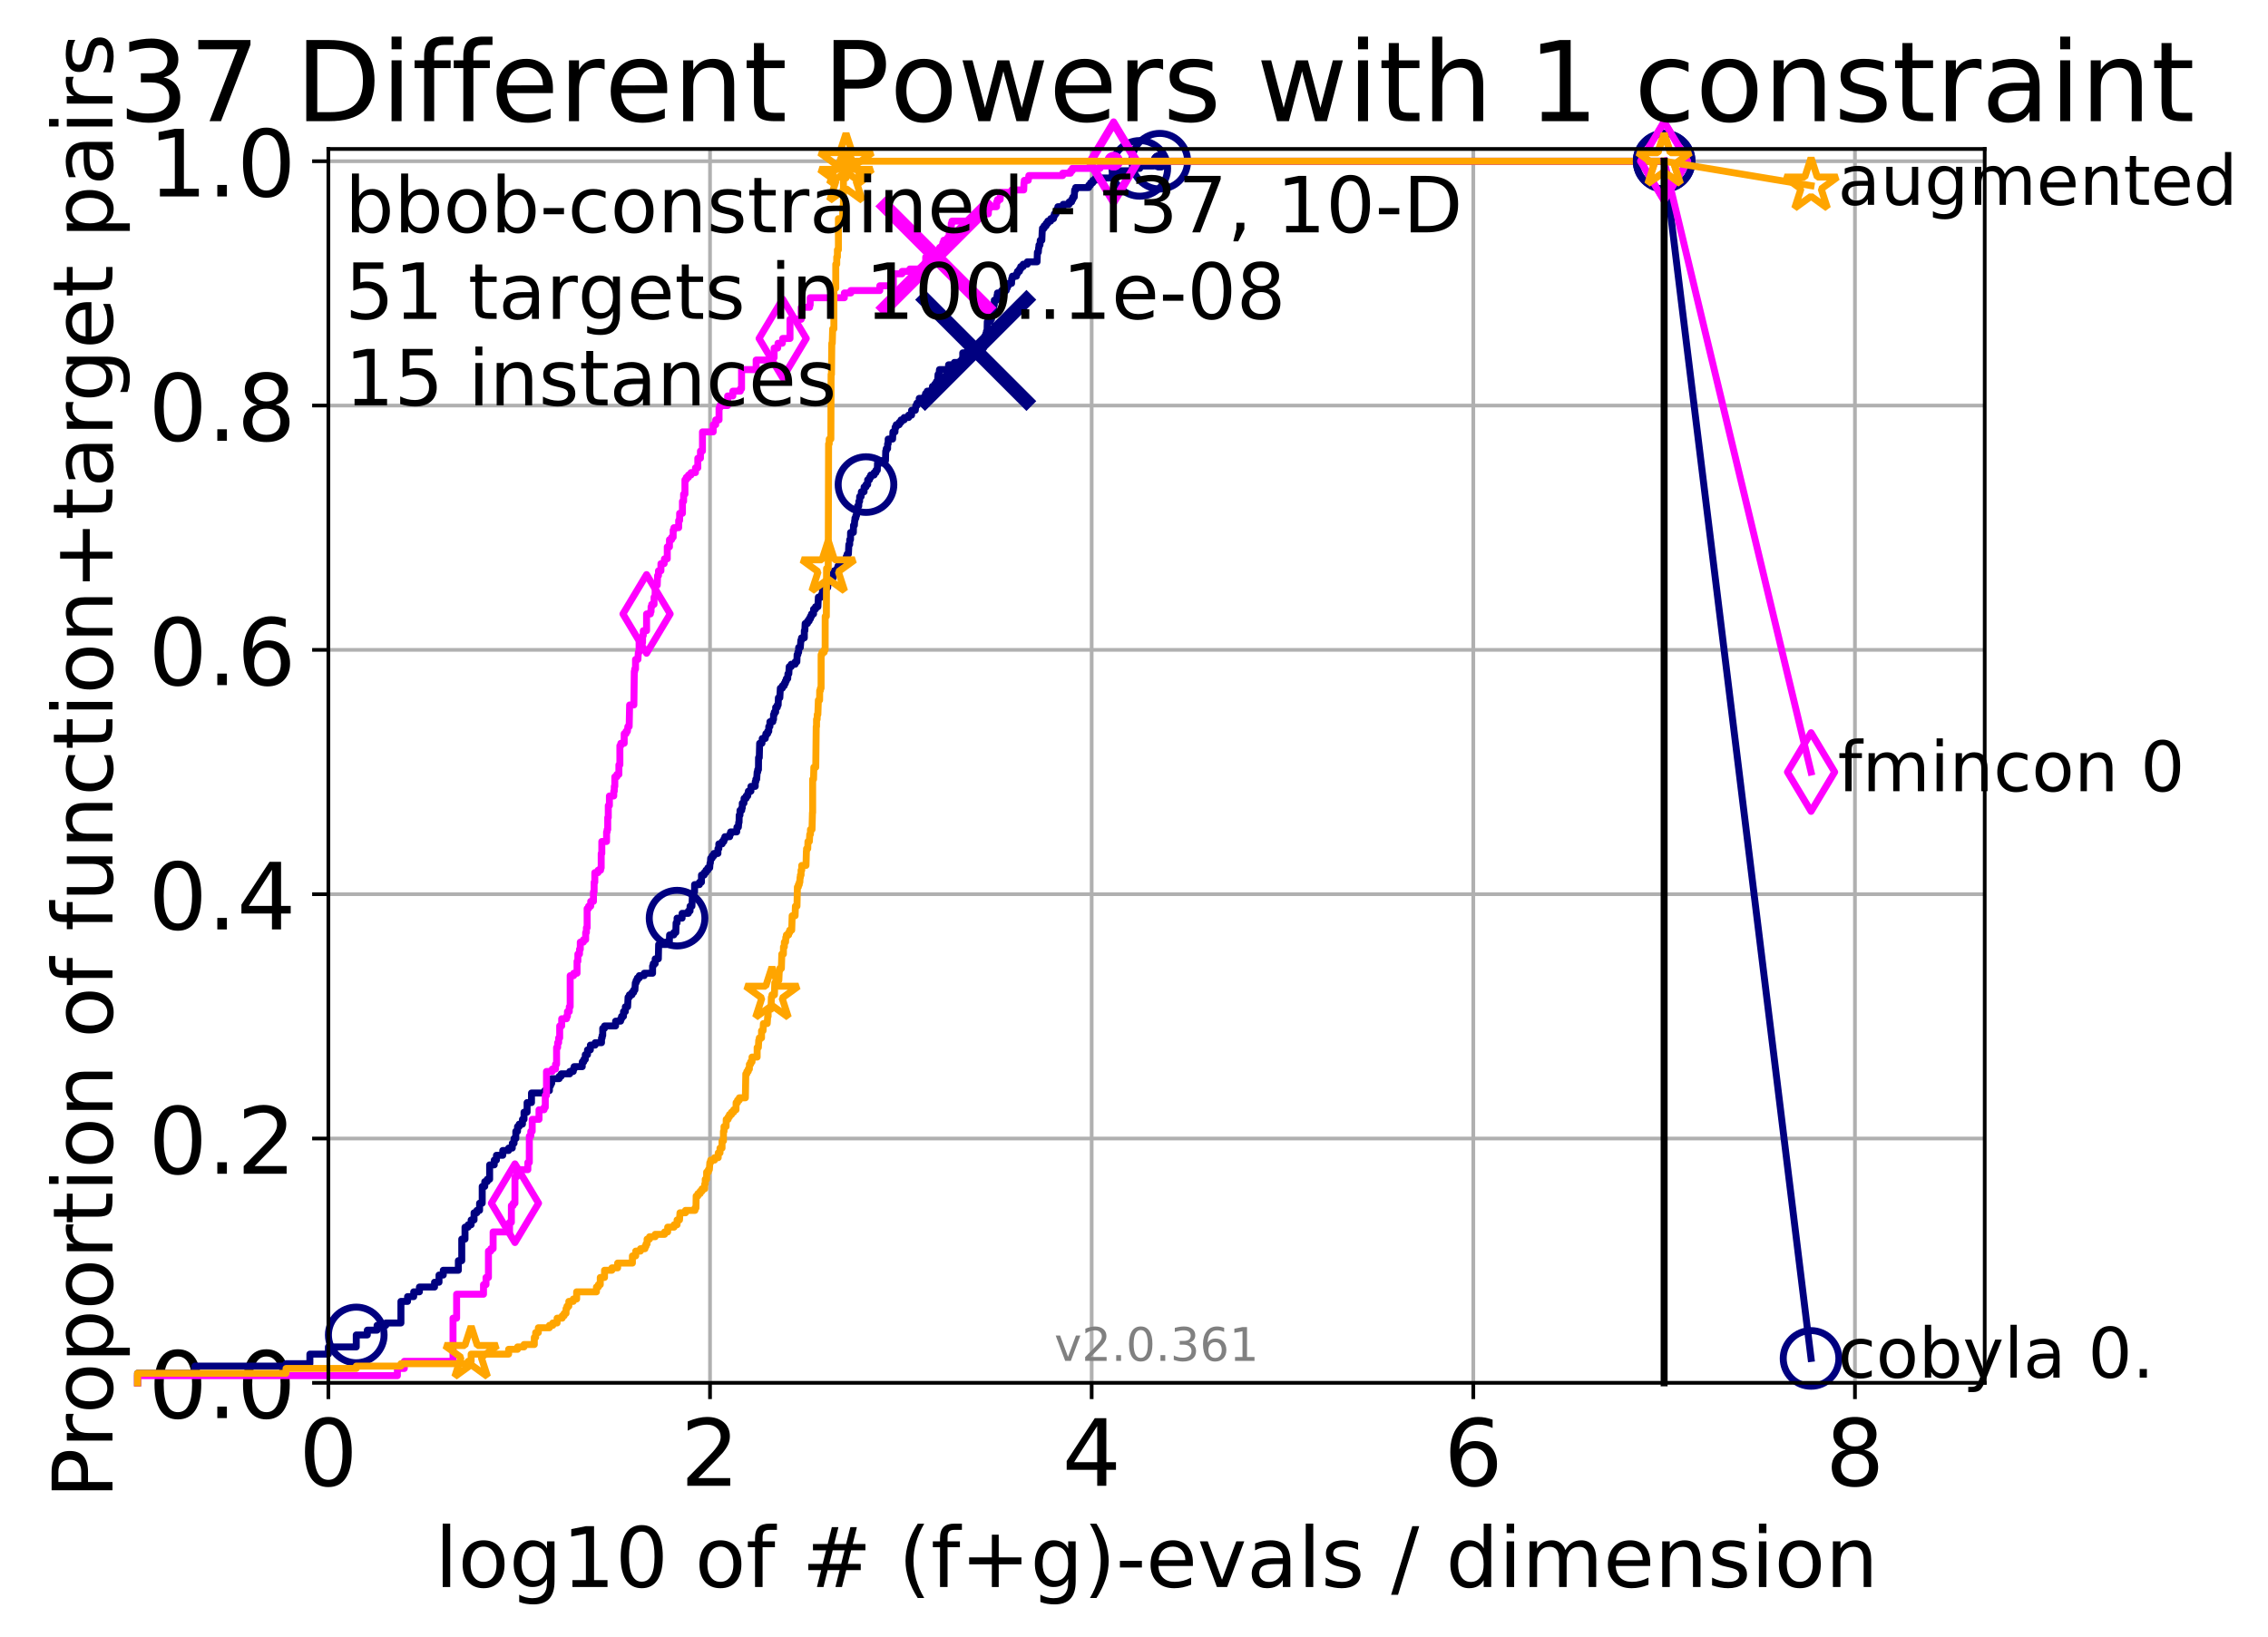 <?xml version="1.0" encoding="utf-8" standalone="no"?>
<!DOCTYPE svg PUBLIC "-//W3C//DTD SVG 1.1//EN"
  "http://www.w3.org/Graphics/SVG/1.1/DTD/svg11.dtd">
<!-- Created with matplotlib (http://matplotlib.org/) -->
<svg height="353pt" version="1.1" viewBox="0 0 489 353" width="489pt" xmlns="http://www.w3.org/2000/svg" xmlns:xlink="http://www.w3.org/1999/xlink">
 <defs>
  <style type="text/css">
*{stroke-linecap:butt;stroke-linejoin:round;}
  </style>
 </defs>
 <g id="figure_1">
  <g id="patch_1">
   <path d="M 0 353.222 
L 489.641 353.222 
L 489.641 0 
L 0 0 
z
" style="fill:#ffffff;"/>
  </g>
  <g id="axes_1">
   <g id="patch_2">
    <path d="M 70.8 298.245 
L 427.92 298.245 
L 427.92 32.133 
L 70.8 32.133 
z
" style="fill:#ffffff;"/>
   </g>
   <g id="matplotlib.axis_1">
    <g id="xtick_1">
     <g id="line2d_1">
      <path clip-path="url(#p971d6c4fb3)" d="M 70.8 298.245 
L 70.8 32.133 
" style="fill:none;stroke:#b0b0b0;stroke-linecap:square;stroke-width:0.8;"/>
     </g>
     <g id="line2d_2">
      <defs>
       <path d="M 0 0 
L 0 3.5 
" id="mc30e71488a" style="stroke:#000000;stroke-width:0.8;"/>
      </defs>
      <g>
       <use style="stroke:#000000;stroke-width:0.8;" x="70.8" xlink:href="#mc30e71488a" y="298.245"/>
      </g>
     </g>
     <g id="text_1">
      <!-- 0 -->
      <defs>
       <path d="M 31.781 66.406 
Q 24.172 66.406 20.328 58.906 
Q 16.5 51.422 16.5 36.375 
Q 16.5 21.391 20.328 13.891 
Q 24.172 6.391 31.781 6.391 
Q 39.453 6.391 43.281 13.891 
Q 47.125 21.391 47.125 36.375 
Q 47.125 51.422 43.281 58.906 
Q 39.453 66.406 31.781 66.406 
z
M 31.781 74.219 
Q 44.047 74.219 50.516 64.516 
Q 56.984 54.828 56.984 36.375 
Q 56.984 17.969 50.516 8.266 
Q 44.047 -1.422 31.781 -1.422 
Q 19.531 -1.422 13.062 8.266 
Q 6.594 17.969 6.594 36.375 
Q 6.594 54.828 13.062 64.516 
Q 19.531 74.219 31.781 74.219 
z
" id="DejaVuSans-30"/>
      </defs>
      <g transform="translate(64.438 320.442)scale(0.2 -0.2)">
       <use xlink:href="#DejaVuSans-30"/>
      </g>
     </g>
    </g>
    <g id="xtick_2">
     <g id="line2d_3">
      <path clip-path="url(#p971d6c4fb3)" d="M 153.086 298.245 
L 153.086 32.133 
" style="fill:none;stroke:#b0b0b0;stroke-linecap:square;stroke-width:0.8;"/>
     </g>
     <g id="line2d_4">
      <g>
       <use style="stroke:#000000;stroke-width:0.8;" x="153.086" xlink:href="#mc30e71488a" y="298.245"/>
      </g>
     </g>
     <g id="text_2">
      <!-- 2 -->
      <defs>
       <path d="M 19.188 8.297 
L 53.609 8.297 
L 53.609 0 
L 7.328 0 
L 7.328 8.297 
Q 12.938 14.109 22.625 23.891 
Q 32.328 33.688 34.812 36.531 
Q 39.547 41.844 41.422 45.531 
Q 43.312 49.219 43.312 52.781 
Q 43.312 58.594 39.234 62.25 
Q 35.156 65.922 28.609 65.922 
Q 23.969 65.922 18.812 64.312 
Q 13.672 62.703 7.812 59.422 
L 7.812 69.391 
Q 13.766 71.781 18.938 73 
Q 24.125 74.219 28.422 74.219 
Q 39.75 74.219 46.484 68.547 
Q 53.219 62.891 53.219 53.422 
Q 53.219 48.922 51.531 44.891 
Q 49.859 40.875 45.406 35.406 
Q 44.188 33.984 37.641 27.219 
Q 31.109 20.453 19.188 8.297 
z
" id="DejaVuSans-32"/>
      </defs>
      <g transform="translate(146.723 320.442)scale(0.2 -0.2)">
       <use xlink:href="#DejaVuSans-32"/>
      </g>
     </g>
    </g>
    <g id="xtick_3">
     <g id="line2d_5">
      <path clip-path="url(#p971d6c4fb3)" d="M 235.371 298.245 
L 235.371 32.133 
" style="fill:none;stroke:#b0b0b0;stroke-linecap:square;stroke-width:0.8;"/>
     </g>
     <g id="line2d_6">
      <g>
       <use style="stroke:#000000;stroke-width:0.8;" x="235.371" xlink:href="#mc30e71488a" y="298.245"/>
      </g>
     </g>
     <g id="text_3">
      <!-- 4 -->
      <defs>
       <path d="M 37.797 64.312 
L 12.891 25.391 
L 37.797 25.391 
z
M 35.203 72.906 
L 47.609 72.906 
L 47.609 25.391 
L 58.016 25.391 
L 58.016 17.188 
L 47.609 17.188 
L 47.609 0 
L 37.797 0 
L 37.797 17.188 
L 4.891 17.188 
L 4.891 26.703 
z
" id="DejaVuSans-34"/>
      </defs>
      <g transform="translate(229.009 320.442)scale(0.2 -0.2)">
       <use xlink:href="#DejaVuSans-34"/>
      </g>
     </g>
    </g>
    <g id="xtick_4">
     <g id="line2d_7">
      <path clip-path="url(#p971d6c4fb3)" d="M 317.657 298.245 
L 317.657 32.133 
" style="fill:none;stroke:#b0b0b0;stroke-linecap:square;stroke-width:0.8;"/>
     </g>
     <g id="line2d_8">
      <g>
       <use style="stroke:#000000;stroke-width:0.8;" x="317.657" xlink:href="#mc30e71488a" y="298.245"/>
      </g>
     </g>
     <g id="text_4">
      <!-- 6 -->
      <defs>
       <path d="M 33.016 40.375 
Q 26.375 40.375 22.484 35.828 
Q 18.609 31.297 18.609 23.391 
Q 18.609 15.531 22.484 10.953 
Q 26.375 6.391 33.016 6.391 
Q 39.656 6.391 43.531 10.953 
Q 47.406 15.531 47.406 23.391 
Q 47.406 31.297 43.531 35.828 
Q 39.656 40.375 33.016 40.375 
z
M 52.594 71.297 
L 52.594 62.312 
Q 48.875 64.062 45.094 64.984 
Q 41.312 65.922 37.594 65.922 
Q 27.828 65.922 22.672 59.328 
Q 17.531 52.734 16.797 39.406 
Q 19.672 43.656 24.016 45.922 
Q 28.375 48.188 33.594 48.188 
Q 44.578 48.188 50.953 41.516 
Q 57.328 34.859 57.328 23.391 
Q 57.328 12.156 50.688 5.359 
Q 44.047 -1.422 33.016 -1.422 
Q 20.359 -1.422 13.672 8.266 
Q 6.984 17.969 6.984 36.375 
Q 6.984 53.656 15.188 63.938 
Q 23.391 74.219 37.203 74.219 
Q 40.922 74.219 44.703 73.484 
Q 48.484 72.75 52.594 71.297 
z
" id="DejaVuSans-36"/>
      </defs>
      <g transform="translate(311.295 320.442)scale(0.2 -0.2)">
       <use xlink:href="#DejaVuSans-36"/>
      </g>
     </g>
    </g>
    <g id="xtick_5">
     <g id="line2d_9">
      <path clip-path="url(#p971d6c4fb3)" d="M 399.943 298.245 
L 399.943 32.133 
" style="fill:none;stroke:#b0b0b0;stroke-linecap:square;stroke-width:0.8;"/>
     </g>
     <g id="line2d_10">
      <g>
       <use style="stroke:#000000;stroke-width:0.8;" x="399.943" xlink:href="#mc30e71488a" y="298.245"/>
      </g>
     </g>
     <g id="text_5">
      <!-- 8 -->
      <defs>
       <path d="M 31.781 34.625 
Q 24.75 34.625 20.719 30.859 
Q 16.703 27.094 16.703 20.516 
Q 16.703 13.922 20.719 10.156 
Q 24.75 6.391 31.781 6.391 
Q 38.812 6.391 42.859 10.172 
Q 46.922 13.969 46.922 20.516 
Q 46.922 27.094 42.891 30.859 
Q 38.875 34.625 31.781 34.625 
z
M 21.922 38.812 
Q 15.578 40.375 12.031 44.719 
Q 8.5 49.078 8.5 55.328 
Q 8.5 64.062 14.719 69.141 
Q 20.953 74.219 31.781 74.219 
Q 42.672 74.219 48.875 69.141 
Q 55.078 64.062 55.078 55.328 
Q 55.078 49.078 51.531 44.719 
Q 48 40.375 41.703 38.812 
Q 48.828 37.156 52.797 32.312 
Q 56.781 27.484 56.781 20.516 
Q 56.781 9.906 50.312 4.234 
Q 43.844 -1.422 31.781 -1.422 
Q 19.734 -1.422 13.25 4.234 
Q 6.781 9.906 6.781 20.516 
Q 6.781 27.484 10.781 32.312 
Q 14.797 37.156 21.922 38.812 
z
M 18.312 54.391 
Q 18.312 48.734 21.844 45.562 
Q 25.391 42.391 31.781 42.391 
Q 38.141 42.391 41.719 45.562 
Q 45.312 48.734 45.312 54.391 
Q 45.312 60.062 41.719 63.234 
Q 38.141 66.406 31.781 66.406 
Q 25.391 66.406 21.844 63.234 
Q 18.312 60.062 18.312 54.391 
z
" id="DejaVuSans-38"/>
      </defs>
      <g transform="translate(393.58 320.442)scale(0.2 -0.2)">
       <use xlink:href="#DejaVuSans-38"/>
      </g>
     </g>
    </g>
    <g id="text_6">
     <!-- log10 of # (f+g)-evals / dimension -->
     <defs>
      <path d="M 9.422 75.984 
L 18.406 75.984 
L 18.406 0 
L 9.422 0 
z
" id="DejaVuSans-6c"/>
      <path d="M 30.609 48.391 
Q 23.391 48.391 19.188 42.75 
Q 14.984 37.109 14.984 27.297 
Q 14.984 17.484 19.156 11.844 
Q 23.344 6.203 30.609 6.203 
Q 37.797 6.203 41.984 11.859 
Q 46.188 17.531 46.188 27.297 
Q 46.188 37.016 41.984 42.703 
Q 37.797 48.391 30.609 48.391 
z
M 30.609 56 
Q 42.328 56 49.016 48.375 
Q 55.719 40.766 55.719 27.297 
Q 55.719 13.875 49.016 6.219 
Q 42.328 -1.422 30.609 -1.422 
Q 18.844 -1.422 12.172 6.219 
Q 5.516 13.875 5.516 27.297 
Q 5.516 40.766 12.172 48.375 
Q 18.844 56 30.609 56 
z
" id="DejaVuSans-6f"/>
      <path d="M 45.406 27.984 
Q 45.406 37.75 41.375 43.109 
Q 37.359 48.484 30.078 48.484 
Q 22.859 48.484 18.828 43.109 
Q 14.797 37.75 14.797 27.984 
Q 14.797 18.266 18.828 12.891 
Q 22.859 7.516 30.078 7.516 
Q 37.359 7.516 41.375 12.891 
Q 45.406 18.266 45.406 27.984 
z
M 54.391 6.781 
Q 54.391 -7.172 48.188 -13.984 
Q 42 -20.797 29.203 -20.797 
Q 24.469 -20.797 20.266 -20.094 
Q 16.062 -19.391 12.109 -17.922 
L 12.109 -9.188 
Q 16.062 -11.328 19.922 -12.344 
Q 23.781 -13.375 27.781 -13.375 
Q 36.625 -13.375 41.016 -8.766 
Q 45.406 -4.156 45.406 5.172 
L 45.406 9.625 
Q 42.625 4.781 38.281 2.391 
Q 33.938 0 27.875 0 
Q 17.828 0 11.672 7.656 
Q 5.516 15.328 5.516 27.984 
Q 5.516 40.672 11.672 48.328 
Q 17.828 56 27.875 56 
Q 33.938 56 38.281 53.609 
Q 42.625 51.219 45.406 46.391 
L 45.406 54.688 
L 54.391 54.688 
z
" id="DejaVuSans-67"/>
      <path d="M 12.406 8.297 
L 28.516 8.297 
L 28.516 63.922 
L 10.984 60.406 
L 10.984 69.391 
L 28.422 72.906 
L 38.281 72.906 
L 38.281 8.297 
L 54.391 8.297 
L 54.391 0 
L 12.406 0 
z
" id="DejaVuSans-31"/>
      <path id="DejaVuSans-20"/>
      <path d="M 37.109 75.984 
L 37.109 68.5 
L 28.516 68.5 
Q 23.688 68.5 21.797 66.547 
Q 19.922 64.594 19.922 59.516 
L 19.922 54.688 
L 34.719 54.688 
L 34.719 47.703 
L 19.922 47.703 
L 19.922 0 
L 10.891 0 
L 10.891 47.703 
L 2.297 47.703 
L 2.297 54.688 
L 10.891 54.688 
L 10.891 58.5 
Q 10.891 67.625 15.141 71.797 
Q 19.391 75.984 28.609 75.984 
z
" id="DejaVuSans-66"/>
      <path d="M 51.125 44 
L 36.922 44 
L 32.812 27.688 
L 47.125 27.688 
z
M 43.797 71.781 
L 38.719 51.516 
L 52.984 51.516 
L 58.109 71.781 
L 65.922 71.781 
L 60.891 51.516 
L 76.125 51.516 
L 76.125 44 
L 58.984 44 
L 54.984 27.688 
L 70.516 27.688 
L 70.516 20.219 
L 53.078 20.219 
L 48 0 
L 40.188 0 
L 45.219 20.219 
L 30.906 20.219 
L 25.875 0 
L 18.016 0 
L 23.094 20.219 
L 7.719 20.219 
L 7.719 27.688 
L 24.906 27.688 
L 29 44 
L 13.281 44 
L 13.281 51.516 
L 30.906 51.516 
L 35.891 71.781 
z
" id="DejaVuSans-23"/>
      <path d="M 31 75.875 
Q 24.469 64.656 21.281 53.656 
Q 18.109 42.672 18.109 31.391 
Q 18.109 20.125 21.312 9.062 
Q 24.516 -2 31 -13.188 
L 23.188 -13.188 
Q 15.875 -1.703 12.234 9.375 
Q 8.594 20.453 8.594 31.391 
Q 8.594 42.281 12.203 53.312 
Q 15.828 64.359 23.188 75.875 
z
" id="DejaVuSans-28"/>
      <path d="M 46 62.703 
L 46 35.5 
L 73.188 35.5 
L 73.188 27.203 
L 46 27.203 
L 46 0 
L 37.797 0 
L 37.797 27.203 
L 10.594 27.203 
L 10.594 35.5 
L 37.797 35.5 
L 37.797 62.703 
z
" id="DejaVuSans-2b"/>
      <path d="M 8.016 75.875 
L 15.828 75.875 
Q 23.141 64.359 26.781 53.312 
Q 30.422 42.281 30.422 31.391 
Q 30.422 20.453 26.781 9.375 
Q 23.141 -1.703 15.828 -13.188 
L 8.016 -13.188 
Q 14.5 -2 17.703 9.062 
Q 20.906 20.125 20.906 31.391 
Q 20.906 42.672 17.703 53.656 
Q 14.5 64.656 8.016 75.875 
z
" id="DejaVuSans-29"/>
      <path d="M 4.891 31.391 
L 31.203 31.391 
L 31.203 23.391 
L 4.891 23.391 
z
" id="DejaVuSans-2d"/>
      <path d="M 56.203 29.594 
L 56.203 25.203 
L 14.891 25.203 
Q 15.484 15.922 20.484 11.062 
Q 25.484 6.203 34.422 6.203 
Q 39.594 6.203 44.453 7.469 
Q 49.312 8.734 54.109 11.281 
L 54.109 2.781 
Q 49.266 0.734 44.188 -0.344 
Q 39.109 -1.422 33.891 -1.422 
Q 20.797 -1.422 13.156 6.188 
Q 5.516 13.812 5.516 26.812 
Q 5.516 40.234 12.766 48.109 
Q 20.016 56 32.328 56 
Q 43.359 56 49.781 48.891 
Q 56.203 41.797 56.203 29.594 
z
M 47.219 32.234 
Q 47.125 39.594 43.094 43.984 
Q 39.062 48.391 32.422 48.391 
Q 24.906 48.391 20.391 44.141 
Q 15.875 39.891 15.188 32.172 
z
" id="DejaVuSans-65"/>
      <path d="M 2.984 54.688 
L 12.5 54.688 
L 29.594 8.797 
L 46.688 54.688 
L 56.203 54.688 
L 35.688 0 
L 23.484 0 
z
" id="DejaVuSans-76"/>
      <path d="M 34.281 27.484 
Q 23.391 27.484 19.188 25 
Q 14.984 22.516 14.984 16.5 
Q 14.984 11.719 18.141 8.906 
Q 21.297 6.109 26.703 6.109 
Q 34.188 6.109 38.703 11.406 
Q 43.219 16.703 43.219 25.484 
L 43.219 27.484 
z
M 52.203 31.203 
L 52.203 0 
L 43.219 0 
L 43.219 8.297 
Q 40.141 3.328 35.547 0.953 
Q 30.953 -1.422 24.312 -1.422 
Q 15.922 -1.422 10.953 3.297 
Q 6 8.016 6 15.922 
Q 6 25.141 12.172 29.828 
Q 18.359 34.516 30.609 34.516 
L 43.219 34.516 
L 43.219 35.406 
Q 43.219 41.609 39.141 45 
Q 35.062 48.391 27.688 48.391 
Q 23 48.391 18.547 47.266 
Q 14.109 46.141 10.016 43.891 
L 10.016 52.203 
Q 14.938 54.109 19.578 55.047 
Q 24.219 56 28.609 56 
Q 40.484 56 46.344 49.844 
Q 52.203 43.703 52.203 31.203 
z
" id="DejaVuSans-61"/>
      <path d="M 44.281 53.078 
L 44.281 44.578 
Q 40.484 46.531 36.375 47.5 
Q 32.281 48.484 27.875 48.484 
Q 21.188 48.484 17.844 46.438 
Q 14.5 44.391 14.5 40.281 
Q 14.5 37.156 16.891 35.375 
Q 19.281 33.594 26.516 31.984 
L 29.594 31.297 
Q 39.156 29.25 43.188 25.516 
Q 47.219 21.781 47.219 15.094 
Q 47.219 7.469 41.188 3.016 
Q 35.156 -1.422 24.609 -1.422 
Q 20.219 -1.422 15.453 -0.562 
Q 10.688 0.297 5.422 2 
L 5.422 11.281 
Q 10.406 8.688 15.234 7.391 
Q 20.062 6.109 24.812 6.109 
Q 31.156 6.109 34.562 8.281 
Q 37.984 10.453 37.984 14.406 
Q 37.984 18.062 35.516 20.016 
Q 33.062 21.969 24.703 23.781 
L 21.578 24.516 
Q 13.234 26.266 9.516 29.906 
Q 5.812 33.547 5.812 39.891 
Q 5.812 47.609 11.281 51.797 
Q 16.75 56 26.812 56 
Q 31.781 56 36.172 55.266 
Q 40.578 54.547 44.281 53.078 
z
" id="DejaVuSans-73"/>
      <path d="M 25.391 72.906 
L 33.688 72.906 
L 8.297 -9.281 
L 0 -9.281 
z
" id="DejaVuSans-2f"/>
      <path d="M 45.406 46.391 
L 45.406 75.984 
L 54.391 75.984 
L 54.391 0 
L 45.406 0 
L 45.406 8.203 
Q 42.578 3.328 38.25 0.953 
Q 33.938 -1.422 27.875 -1.422 
Q 17.969 -1.422 11.734 6.484 
Q 5.516 14.406 5.516 27.297 
Q 5.516 40.188 11.734 48.094 
Q 17.969 56 27.875 56 
Q 33.938 56 38.25 53.625 
Q 42.578 51.266 45.406 46.391 
z
M 14.797 27.297 
Q 14.797 17.391 18.875 11.75 
Q 22.953 6.109 30.078 6.109 
Q 37.203 6.109 41.297 11.75 
Q 45.406 17.391 45.406 27.297 
Q 45.406 37.203 41.297 42.844 
Q 37.203 48.484 30.078 48.484 
Q 22.953 48.484 18.875 42.844 
Q 14.797 37.203 14.797 27.297 
z
" id="DejaVuSans-64"/>
      <path d="M 9.422 54.688 
L 18.406 54.688 
L 18.406 0 
L 9.422 0 
z
M 9.422 75.984 
L 18.406 75.984 
L 18.406 64.594 
L 9.422 64.594 
z
" id="DejaVuSans-69"/>
      <path d="M 52 44.188 
Q 55.375 50.25 60.062 53.125 
Q 64.75 56 71.094 56 
Q 79.641 56 84.281 50.016 
Q 88.922 44.047 88.922 33.016 
L 88.922 0 
L 79.891 0 
L 79.891 32.719 
Q 79.891 40.578 77.094 44.375 
Q 74.312 48.188 68.609 48.188 
Q 61.625 48.188 57.562 43.547 
Q 53.516 38.922 53.516 30.906 
L 53.516 0 
L 44.484 0 
L 44.484 32.719 
Q 44.484 40.625 41.703 44.406 
Q 38.922 48.188 33.109 48.188 
Q 26.219 48.188 22.156 43.531 
Q 18.109 38.875 18.109 30.906 
L 18.109 0 
L 9.078 0 
L 9.078 54.688 
L 18.109 54.688 
L 18.109 46.188 
Q 21.188 51.219 25.484 53.609 
Q 29.781 56 35.688 56 
Q 41.656 56 45.828 52.969 
Q 50 49.953 52 44.188 
z
" id="DejaVuSans-6d"/>
      <path d="M 54.891 33.016 
L 54.891 0 
L 45.906 0 
L 45.906 32.719 
Q 45.906 40.484 42.875 44.328 
Q 39.844 48.188 33.797 48.188 
Q 26.516 48.188 22.312 43.547 
Q 18.109 38.922 18.109 30.906 
L 18.109 0 
L 9.078 0 
L 9.078 54.688 
L 18.109 54.688 
L 18.109 46.188 
Q 21.344 51.125 25.703 53.562 
Q 30.078 56 35.797 56 
Q 45.219 56 50.047 50.172 
Q 54.891 44.344 54.891 33.016 
z
" id="DejaVuSans-6e"/>
     </defs>
     <g transform="translate(93.753 342.279)scale(0.18 -0.18)">
      <use xlink:href="#DejaVuSans-6c"/>
      <use x="27.783" xlink:href="#DejaVuSans-6f"/>
      <use x="88.965" xlink:href="#DejaVuSans-67"/>
      <use x="152.441" xlink:href="#DejaVuSans-31"/>
      <use x="216.064" xlink:href="#DejaVuSans-30"/>
      <use x="279.688" xlink:href="#DejaVuSans-20"/>
      <use x="311.475" xlink:href="#DejaVuSans-6f"/>
      <use x="372.656" xlink:href="#DejaVuSans-66"/>
      <use x="407.861" xlink:href="#DejaVuSans-20"/>
      <use x="439.648" xlink:href="#DejaVuSans-23"/>
      <use x="523.438" xlink:href="#DejaVuSans-20"/>
      <use x="555.225" xlink:href="#DejaVuSans-28"/>
      <use x="594.238" xlink:href="#DejaVuSans-66"/>
      <use x="629.443" xlink:href="#DejaVuSans-2b"/>
      <use x="713.232" xlink:href="#DejaVuSans-67"/>
      <use x="776.709" xlink:href="#DejaVuSans-29"/>
      <use x="815.723" xlink:href="#DejaVuSans-2d"/>
      <use x="851.807" xlink:href="#DejaVuSans-65"/>
      <use x="913.33" xlink:href="#DejaVuSans-76"/>
      <use x="972.51" xlink:href="#DejaVuSans-61"/>
      <use x="1033.789" xlink:href="#DejaVuSans-6c"/>
      <use x="1061.572" xlink:href="#DejaVuSans-73"/>
      <use x="1113.672" xlink:href="#DejaVuSans-20"/>
      <use x="1145.459" xlink:href="#DejaVuSans-2f"/>
      <use x="1179.15" xlink:href="#DejaVuSans-20"/>
      <use x="1210.938" xlink:href="#DejaVuSans-64"/>
      <use x="1274.414" xlink:href="#DejaVuSans-69"/>
      <use x="1302.197" xlink:href="#DejaVuSans-6d"/>
      <use x="1399.609" xlink:href="#DejaVuSans-65"/>
      <use x="1461.133" xlink:href="#DejaVuSans-6e"/>
      <use x="1524.512" xlink:href="#DejaVuSans-73"/>
      <use x="1576.611" xlink:href="#DejaVuSans-69"/>
      <use x="1604.395" xlink:href="#DejaVuSans-6f"/>
      <use x="1665.576" xlink:href="#DejaVuSans-6e"/>
     </g>
    </g>
   </g>
   <g id="matplotlib.axis_2">
    <g id="ytick_1">
     <g id="line2d_11">
      <path clip-path="url(#p971d6c4fb3)" d="M 70.8 298.245 
L 427.92 298.245 
" style="fill:none;stroke:#b0b0b0;stroke-linecap:square;stroke-width:0.8;"/>
     </g>
     <g id="line2d_12">
      <defs>
       <path d="M 0 0 
L -3.5 0 
" id="m5efc2796df" style="stroke:#000000;stroke-width:0.8;"/>
      </defs>
      <g>
       <use style="stroke:#000000;stroke-width:0.8;" x="70.8" xlink:href="#m5efc2796df" y="298.245"/>
      </g>
     </g>
     <g id="text_7">
      <!-- 0.0 -->
      <defs>
       <path d="M 10.688 12.406 
L 21 12.406 
L 21 0 
L 10.688 0 
z
" id="DejaVuSans-2e"/>
      </defs>
      <g transform="translate(31.994 305.844)scale(0.2 -0.2)">
       <use xlink:href="#DejaVuSans-30"/>
       <use x="63.623" xlink:href="#DejaVuSans-2e"/>
       <use x="95.41" xlink:href="#DejaVuSans-30"/>
      </g>
     </g>
    </g>
    <g id="ytick_2">
     <g id="line2d_13">
      <path clip-path="url(#p971d6c4fb3)" d="M 70.8 245.55 
L 427.92 245.55 
" style="fill:none;stroke:#b0b0b0;stroke-linecap:square;stroke-width:0.8;"/>
     </g>
     <g id="line2d_14">
      <g>
       <use style="stroke:#000000;stroke-width:0.8;" x="70.8" xlink:href="#m5efc2796df" y="245.55"/>
      </g>
     </g>
     <g id="text_8">
      <!-- 0.2 -->
      <g transform="translate(31.994 253.148)scale(0.2 -0.2)">
       <use xlink:href="#DejaVuSans-30"/>
       <use x="63.623" xlink:href="#DejaVuSans-2e"/>
       <use x="95.41" xlink:href="#DejaVuSans-32"/>
      </g>
     </g>
    </g>
    <g id="ytick_3">
     <g id="line2d_15">
      <path clip-path="url(#p971d6c4fb3)" d="M 70.8 192.854 
L 427.92 192.854 
" style="fill:none;stroke:#b0b0b0;stroke-linecap:square;stroke-width:0.8;"/>
     </g>
     <g id="line2d_16">
      <g>
       <use style="stroke:#000000;stroke-width:0.8;" x="70.8" xlink:href="#m5efc2796df" y="192.854"/>
      </g>
     </g>
     <g id="text_9">
      <!-- 0.4 -->
      <g transform="translate(31.994 200.453)scale(0.2 -0.2)">
       <use xlink:href="#DejaVuSans-30"/>
       <use x="63.623" xlink:href="#DejaVuSans-2e"/>
       <use x="95.41" xlink:href="#DejaVuSans-34"/>
      </g>
     </g>
    </g>
    <g id="ytick_4">
     <g id="line2d_17">
      <path clip-path="url(#p971d6c4fb3)" d="M 70.8 140.159 
L 427.92 140.159 
" style="fill:none;stroke:#b0b0b0;stroke-linecap:square;stroke-width:0.8;"/>
     </g>
     <g id="line2d_18">
      <g>
       <use style="stroke:#000000;stroke-width:0.8;" x="70.8" xlink:href="#m5efc2796df" y="140.159"/>
      </g>
     </g>
     <g id="text_10">
      <!-- 0.6 -->
      <g transform="translate(31.994 147.757)scale(0.2 -0.2)">
       <use xlink:href="#DejaVuSans-30"/>
       <use x="63.623" xlink:href="#DejaVuSans-2e"/>
       <use x="95.41" xlink:href="#DejaVuSans-36"/>
      </g>
     </g>
    </g>
    <g id="ytick_5">
     <g id="line2d_19">
      <path clip-path="url(#p971d6c4fb3)" d="M 70.8 87.464 
L 427.92 87.464 
" style="fill:none;stroke:#b0b0b0;stroke-linecap:square;stroke-width:0.8;"/>
     </g>
     <g id="line2d_20">
      <g>
       <use style="stroke:#000000;stroke-width:0.8;" x="70.8" xlink:href="#m5efc2796df" y="87.464"/>
      </g>
     </g>
     <g id="text_11">
      <!-- 0.8 -->
      <g transform="translate(31.994 95.062)scale(0.2 -0.2)">
       <use xlink:href="#DejaVuSans-30"/>
       <use x="63.623" xlink:href="#DejaVuSans-2e"/>
       <use x="95.41" xlink:href="#DejaVuSans-38"/>
      </g>
     </g>
    </g>
    <g id="ytick_6">
     <g id="line2d_21">
      <path clip-path="url(#p971d6c4fb3)" d="M 70.8 34.768 
L 427.92 34.768 
" style="fill:none;stroke:#b0b0b0;stroke-linecap:square;stroke-width:0.8;"/>
     </g>
     <g id="line2d_22">
      <g>
       <use style="stroke:#000000;stroke-width:0.8;" x="70.8" xlink:href="#m5efc2796df" y="34.768"/>
      </g>
     </g>
     <g id="text_12">
      <!-- 1.0 -->
      <g transform="translate(31.994 42.367)scale(0.2 -0.2)">
       <use xlink:href="#DejaVuSans-31"/>
       <use x="63.623" xlink:href="#DejaVuSans-2e"/>
       <use x="95.41" xlink:href="#DejaVuSans-30"/>
      </g>
     </g>
    </g>
    <g id="text_13">
     <!-- Proportion of function+target pairs -->
     <defs>
      <path d="M 19.672 64.797 
L 19.672 37.406 
L 32.078 37.406 
Q 38.969 37.406 42.719 40.969 
Q 46.484 44.531 46.484 51.125 
Q 46.484 57.672 42.719 61.234 
Q 38.969 64.797 32.078 64.797 
z
M 9.812 72.906 
L 32.078 72.906 
Q 44.344 72.906 50.609 67.359 
Q 56.891 61.812 56.891 51.125 
Q 56.891 40.328 50.609 34.812 
Q 44.344 29.297 32.078 29.297 
L 19.672 29.297 
L 19.672 0 
L 9.812 0 
z
" id="DejaVuSans-50"/>
      <path d="M 41.109 46.297 
Q 39.594 47.172 37.812 47.578 
Q 36.031 48 33.891 48 
Q 26.266 48 22.188 43.047 
Q 18.109 38.094 18.109 28.812 
L 18.109 0 
L 9.078 0 
L 9.078 54.688 
L 18.109 54.688 
L 18.109 46.188 
Q 20.953 51.172 25.484 53.578 
Q 30.031 56 36.531 56 
Q 37.453 56 38.578 55.875 
Q 39.703 55.766 41.062 55.516 
z
" id="DejaVuSans-72"/>
      <path d="M 18.109 8.203 
L 18.109 -20.797 
L 9.078 -20.797 
L 9.078 54.688 
L 18.109 54.688 
L 18.109 46.391 
Q 20.953 51.266 25.266 53.625 
Q 29.594 56 35.594 56 
Q 45.562 56 51.781 48.094 
Q 58.016 40.188 58.016 27.297 
Q 58.016 14.406 51.781 6.484 
Q 45.562 -1.422 35.594 -1.422 
Q 29.594 -1.422 25.266 0.953 
Q 20.953 3.328 18.109 8.203 
z
M 48.688 27.297 
Q 48.688 37.203 44.609 42.844 
Q 40.531 48.484 33.406 48.484 
Q 26.266 48.484 22.188 42.844 
Q 18.109 37.203 18.109 27.297 
Q 18.109 17.391 22.188 11.75 
Q 26.266 6.109 33.406 6.109 
Q 40.531 6.109 44.609 11.75 
Q 48.688 17.391 48.688 27.297 
z
" id="DejaVuSans-70"/>
      <path d="M 18.312 70.219 
L 18.312 54.688 
L 36.812 54.688 
L 36.812 47.703 
L 18.312 47.703 
L 18.312 18.016 
Q 18.312 11.328 20.141 9.422 
Q 21.969 7.516 27.594 7.516 
L 36.812 7.516 
L 36.812 0 
L 27.594 0 
Q 17.188 0 13.234 3.875 
Q 9.281 7.766 9.281 18.016 
L 9.281 47.703 
L 2.688 47.703 
L 2.688 54.688 
L 9.281 54.688 
L 9.281 70.219 
z
" id="DejaVuSans-74"/>
      <path d="M 8.5 21.578 
L 8.5 54.688 
L 17.484 54.688 
L 17.484 21.922 
Q 17.484 14.156 20.5 10.266 
Q 23.531 6.391 29.594 6.391 
Q 36.859 6.391 41.078 11.031 
Q 45.312 15.672 45.312 23.688 
L 45.312 54.688 
L 54.297 54.688 
L 54.297 0 
L 45.312 0 
L 45.312 8.406 
Q 42.047 3.422 37.719 1 
Q 33.406 -1.422 27.688 -1.422 
Q 18.266 -1.422 13.375 4.438 
Q 8.5 10.297 8.5 21.578 
z
M 31.109 56 
z
" id="DejaVuSans-75"/>
      <path d="M 48.781 52.594 
L 48.781 44.188 
Q 44.969 46.297 41.141 47.344 
Q 37.312 48.391 33.406 48.391 
Q 24.656 48.391 19.812 42.844 
Q 14.984 37.312 14.984 27.297 
Q 14.984 17.281 19.812 11.734 
Q 24.656 6.203 33.406 6.203 
Q 37.312 6.203 41.141 7.25 
Q 44.969 8.297 48.781 10.406 
L 48.781 2.094 
Q 45.016 0.344 40.984 -0.531 
Q 36.969 -1.422 32.422 -1.422 
Q 20.062 -1.422 12.781 6.344 
Q 5.516 14.109 5.516 27.297 
Q 5.516 40.672 12.859 48.328 
Q 20.219 56 33.016 56 
Q 37.156 56 41.109 55.141 
Q 45.062 54.297 48.781 52.594 
z
" id="DejaVuSans-63"/>
     </defs>
     <g transform="translate(24.25 323.179)rotate(-90)scale(0.18 -0.18)">
      <use xlink:href="#DejaVuSans-50"/>
      <use x="60.287" xlink:href="#DejaVuSans-72"/>
      <use x="101.369" xlink:href="#DejaVuSans-6f"/>
      <use x="162.551" xlink:href="#DejaVuSans-70"/>
      <use x="226.027" xlink:href="#DejaVuSans-6f"/>
      <use x="287.209" xlink:href="#DejaVuSans-72"/>
      <use x="328.322" xlink:href="#DejaVuSans-74"/>
      <use x="367.531" xlink:href="#DejaVuSans-69"/>
      <use x="395.314" xlink:href="#DejaVuSans-6f"/>
      <use x="456.496" xlink:href="#DejaVuSans-6e"/>
      <use x="519.875" xlink:href="#DejaVuSans-20"/>
      <use x="551.662" xlink:href="#DejaVuSans-6f"/>
      <use x="612.844" xlink:href="#DejaVuSans-66"/>
      <use x="648.049" xlink:href="#DejaVuSans-20"/>
      <use x="679.836" xlink:href="#DejaVuSans-66"/>
      <use x="715.041" xlink:href="#DejaVuSans-75"/>
      <use x="778.42" xlink:href="#DejaVuSans-6e"/>
      <use x="841.799" xlink:href="#DejaVuSans-63"/>
      <use x="896.779" xlink:href="#DejaVuSans-74"/>
      <use x="935.988" xlink:href="#DejaVuSans-69"/>
      <use x="963.771" xlink:href="#DejaVuSans-6f"/>
      <use x="1024.953" xlink:href="#DejaVuSans-6e"/>
      <use x="1088.332" xlink:href="#DejaVuSans-2b"/>
      <use x="1172.121" xlink:href="#DejaVuSans-74"/>
      <use x="1211.33" xlink:href="#DejaVuSans-61"/>
      <use x="1272.609" xlink:href="#DejaVuSans-72"/>
      <use x="1313.707" xlink:href="#DejaVuSans-67"/>
      <use x="1377.184" xlink:href="#DejaVuSans-65"/>
      <use x="1438.707" xlink:href="#DejaVuSans-74"/>
      <use x="1477.916" xlink:href="#DejaVuSans-20"/>
      <use x="1509.703" xlink:href="#DejaVuSans-70"/>
      <use x="1573.18" xlink:href="#DejaVuSans-61"/>
      <use x="1634.459" xlink:href="#DejaVuSans-69"/>
      <use x="1662.242" xlink:href="#DejaVuSans-72"/>
      <use x="1703.355" xlink:href="#DejaVuSans-73"/>
     </g>
    </g>
   </g>
   <g id="line2d_23">
    <defs>
     <path d="M 0 1.5 
C 0.398 1.5 0.779 1.342 1.061 1.061 
C 1.342 0.779 1.5 0.398 1.5 0 
C 1.5 -0.398 1.342 -0.779 1.061 -1.061 
C 0.779 -1.342 0.398 -1.5 0 -1.5 
C -0.398 -1.5 -0.779 -1.342 -1.061 -1.061 
C -1.342 -0.779 -1.5 -0.398 -1.5 0 
C -1.5 0.398 -1.342 0.779 -1.061 1.061 
C -0.779 1.342 -0.398 1.5 0 1.5 
z
" id="m9cc2e7fb41" style="stroke:#000080;"/>
    </defs>
    <g>
     <use style="fill:#000080;stroke:#000080;" x="250.06" xlink:href="#m9cc2e7fb41" y="34.768"/>
     <use style="fill:#000080;stroke:#000080;" x="250.06" xlink:href="#m9cc2e7fb41" y="34.768"/>
    </g>
   </g>
   <g id="line2d_24">
    <path d="M 29.657 298.245 
L 29.657 296.179 
L 42.042 296.179 
L 42.042 294.629 
L 61.673 294.629 
L 61.673 294.112 
L 66.813 294.112 
L 66.813 292.046 
L 70.8 292.046 
L 70.8 290.496 
L 76.812 290.496 
L 76.812 287.913 
L 79.198 287.913 
L 79.198 286.88 
L 81.303 286.88 
L 81.303 285.846 
L 83.185 285.846 
L 83.185 285.33 
L 86.443 285.33 
L 86.443 280.68 
L 87.873 280.68 
L 87.873 279.647 
L 89.197 279.647 
L 89.197 278.614 
L 90.43 278.614 
L 90.43 277.58 
L 93.688 277.58 
L 93.688 276.547 
L 94.654 276.547 
L 94.654 274.997 
L 95.57 274.997 
L 95.57 273.964 
L 98.828 273.964 
L 98.828 271.898 
L 99.558 271.898 
L 99.558 267.248 
L 100.258 267.248 
L 100.258 264.665 
L 100.933 264.665 
L 100.933 264.148 
L 101.583 264.148 
L 101.583 263.115 
L 102.21 263.115 
L 102.21 261.565 
L 102.815 261.565 
L 102.815 261.049 
L 103.401 261.049 
L 103.401 259.499 
L 103.969 259.499 
L 103.969 255.882 
L 104.518 255.882 
L 104.518 254.849 
L 105.052 254.849 
L 105.052 254.333 
L 105.57 254.333 
L 105.57 251.233 
L 106.563 251.233 
L 106.563 250.2 
L 107.039 250.2 
L 107.039 249.166 
L 108.397 249.166 
L 108.397 248.133 
L 109.659 248.133 
L 109.659 247.616 
L 110.453 247.616 
L 110.453 246.583 
L 110.837 246.583 
L 110.837 245.55 
L 111.213 245.55 
L 111.213 244 
L 111.582 244 
L 111.582 242.967 
L 111.943 242.967 
L 111.943 242.45 
L 112.644 242.45 
L 112.644 241.417 
L 112.984 241.417 
L 112.984 239.867 
L 113.646 239.867 
L 113.646 237.801 
L 114.595 237.801 
L 114.595 235.734 
L 117.437 235.734 
L 117.437 235.217 
L 118.458 235.217 
L 118.458 234.184 
L 118.705 234.184 
L 118.705 233.668 
L 118.948 233.668 
L 118.948 232.634 
L 120.563 232.634 
L 120.563 232.118 
L 120.999 232.118 
L 120.999 231.601 
L 122.838 231.601 
L 122.838 231.085 
L 123.599 231.085 
L 123.599 230.568 
L 123.784 230.568 
L 123.784 230.051 
L 125.537 230.051 
L 125.537 229.018 
L 125.868 229.018 
L 125.868 228.501 
L 126.193 228.501 
L 126.193 227.468 
L 126.669 227.468 
L 126.669 226.435 
L 127.286 226.435 
L 127.286 225.402 
L 128.315 225.402 
L 128.315 224.885 
L 129.69 224.885 
L 129.69 223.852 
L 129.822 223.852 
L 129.822 223.335 
L 129.953 223.335 
L 129.953 221.785 
L 130.34 221.785 
L 130.34 221.269 
L 132.726 221.269 
L 132.726 220.235 
L 133.809 220.235 
L 133.809 219.719 
L 134.018 219.719 
L 134.018 219.202 
L 134.429 219.202 
L 134.429 218.169 
L 134.831 218.169 
L 134.831 217.136 
L 135.32 217.136 
L 135.417 215.069 
L 135.703 215.069 
L 135.703 214.553 
L 136.261 214.553 
L 136.261 214.036 
L 136.624 214.036 
L 136.624 213.519 
L 136.891 213.519 
L 136.979 211.969 
L 137.155 211.969 
L 137.155 211.453 
L 137.414 211.453 
L 137.414 210.936 
L 137.839 210.936 
L 137.839 210.42 
L 138.897 210.42 
L 138.897 209.903 
L 140.7 209.903 
L 140.7 208.353 
L 140.843 208.353 
L 140.843 207.837 
L 141.263 207.837 
L 141.263 206.803 
L 141.943 206.803 
L 142.009 203.704 
L 143.658 203.704 
L 143.658 203.187 
L 144.312 203.187 
L 144.37 201.637 
L 145.278 201.637 
L 145.278 201.12 
L 145.715 201.12 
L 145.769 199.054 
L 145.983 199.054 
L 145.983 198.021 
L 147.066 198.021 
L 147.066 196.987 
L 148.416 196.987 
L 148.416 196.471 
L 148.783 196.471 
L 148.783 195.438 
L 149.188 195.438 
L 149.276 193.371 
L 149.409 193.371 
L 149.409 192.854 
L 149.583 192.854 
L 149.583 192.338 
L 149.756 192.338 
L 149.756 190.788 
L 150.802 190.788 
L 150.802 190.271 
L 151.243 190.271 
L 151.243 188.722 
L 151.827 188.722 
L 151.827 188.205 
L 152.207 188.205 
L 152.207 187.688 
L 152.615 187.688 
L 152.615 187.172 
L 153.014 187.172 
L 153.086 186.138 
L 153.157 186.138 
L 153.228 185.105 
L 153.544 185.105 
L 153.544 184.589 
L 153.923 184.589 
L 153.923 184.072 
L 154.789 184.072 
L 154.789 183.039 
L 154.983 183.039 
L 154.983 182.005 
L 155.707 182.005 
L 155.707 181.489 
L 156.073 181.489 
L 156.073 180.972 
L 156.284 180.972 
L 156.284 180.456 
L 157.328 180.456 
L 157.328 179.939 
L 157.525 179.939 
L 157.525 179.422 
L 158.841 179.422 
L 158.892 178.389 
L 159.2 178.389 
L 159.276 177.356 
L 159.351 177.356 
L 159.376 175.806 
L 159.551 175.806 
L 159.551 174.773 
L 159.921 174.773 
L 159.921 174.256 
L 160.042 174.256 
L 160.042 173.223 
L 160.402 173.223 
L 160.426 172.19 
L 160.87 172.19 
L 160.87 171.673 
L 161.214 171.673 
L 161.214 171.156 
L 161.349 171.156 
L 161.349 170.64 
L 161.903 170.64 
L 161.903 169.606 
L 162.838 169.606 
L 162.838 168.573 
L 162.962 168.573 
L 162.962 168.057 
L 163.146 168.057 
L 163.248 166.507 
L 163.369 166.507 
L 163.369 165.99 
L 163.529 165.99 
L 163.549 163.407 
L 163.707 163.407 
L 163.786 160.307 
L 164.289 160.307 
L 164.346 159.274 
L 165 159.274 
L 165 158.757 
L 165.128 158.757 
L 165.128 158.241 
L 165.507 158.241 
L 165.507 157.724 
L 165.755 157.724 
L 165.755 156.691 
L 165.999 156.691 
L 165.999 155.658 
L 166.63 155.658 
L 166.63 155.141 
L 166.78 155.141 
L 166.78 154.108 
L 166.945 154.108 
L 166.945 153.591 
L 167.239 153.591 
L 167.239 152.558 
L 167.591 152.558 
L 167.591 152.041 
L 167.781 152.041 
L 167.828 150.491 
L 168.138 150.491 
L 168.246 148.425 
L 168.684 148.425 
L 168.684 147.908 
L 169.083 147.908 
L 169.083 147.392 
L 169.329 147.392 
L 169.329 146.875 
L 169.544 146.875 
L 169.544 146.359 
L 169.84 146.359 
L 169.882 145.325 
L 170.076 145.325 
L 170.159 143.775 
L 170.593 143.775 
L 170.593 143.259 
L 171.445 143.259 
L 171.445 142.742 
L 171.812 142.742 
L 171.862 141.192 
L 172.024 141.192 
L 172.024 140.676 
L 172.196 140.676 
L 172.196 139.642 
L 172.56 139.642 
L 172.668 138.093 
L 172.811 138.093 
L 172.811 137.576 
L 173.417 137.576 
L 173.417 136.026 
L 173.531 136.026 
L 173.599 134.476 
L 174.102 134.476 
L 174.102 133.96 
L 174.462 133.96 
L 174.462 133.443 
L 174.741 133.443 
L 174.741 132.926 
L 174.973 132.926 
L 174.973 132.41 
L 175.409 132.41 
L 175.409 131.376 
L 175.834 131.376 
L 175.834 130.86 
L 176.347 130.86 
L 176.444 128.793 
L 177.08 128.793 
L 177.08 128.277 
L 177.284 128.277 
L 177.34 127.243 
L 177.504 127.243 
L 177.504 126.727 
L 178.454 126.727 
L 178.54 125.694 
L 178.872 125.694 
L 178.906 124.66 
L 179.616 124.66 
L 179.656 123.627 
L 179.849 123.627 
L 179.849 123.111 
L 180.477 123.111 
L 180.477 122.594 
L 180.669 122.594 
L 180.669 122.077 
L 181.047 122.077 
L 181.047 121.561 
L 182.239 121.561 
L 182.337 120.527 
L 182.468 120.527 
L 182.468 120.011 
L 182.661 120.011 
L 182.661 119.494 
L 182.925 119.494 
L 183.019 117.428 
L 183.205 117.428 
L 183.205 116.394 
L 183.377 116.394 
L 183.39 114.845 
L 183.989 114.845 
L 184.021 113.295 
L 184.216 113.295 
L 184.272 112.261 
L 184.334 112.261 
L 184.334 111.745 
L 184.526 111.745 
L 184.526 111.228 
L 184.673 111.228 
L 184.783 109.678 
L 184.879 109.678 
L 184.879 109.162 
L 185.155 109.162 
L 185.178 108.128 
L 185.344 108.128 
L 185.344 107.095 
L 185.664 107.095 
L 185.716 106.062 
L 186.304 106.062 
L 186.304 105.029 
L 186.717 105.029 
L 186.717 104.512 
L 187.078 104.512 
L 187.078 103.479 
L 187.468 103.479 
L 187.468 102.962 
L 187.738 102.962 
L 187.738 102.446 
L 188.473 102.446 
L 188.473 101.929 
L 188.863 101.929 
L 188.863 101.412 
L 189.155 101.412 
L 189.197 99.863 
L 190.089 99.863 
L 190.089 99.346 
L 190.921 99.346 
L 190.968 97.279 
L 191.083 97.279 
L 191.083 96.763 
L 191.375 96.763 
L 191.375 95.73 
L 191.496 95.73 
L 191.496 94.696 
L 192.449 94.696 
L 192.52 93.146 
L 192.966 93.146 
L 192.997 92.113 
L 193.237 92.113 
L 193.237 91.597 
L 193.879 91.597 
L 193.879 91.08 
L 194.271 91.08 
L 194.271 90.563 
L 194.943 90.563 
L 194.943 90.047 
L 195.902 90.047 
L 195.902 89.53 
L 196.548 89.53 
L 196.548 88.497 
L 197.349 88.497 
L 197.451 87.464 
L 197.699 87.464 
L 197.699 86.947 
L 198.193 86.947 
L 198.193 85.914 
L 199.477 85.914 
L 199.556 84.88 
L 199.914 84.88 
L 199.914 84.364 
L 201.049 84.364 
L 201.049 83.331 
L 201.569 83.331 
L 201.569 82.814 
L 201.897 82.814 
L 201.897 82.297 
L 202.156 82.297 
L 202.25 80.748 
L 202.458 80.748 
L 202.557 79.714 
L 204.518 79.714 
L 204.518 78.681 
L 205.776 78.681 
L 205.776 78.164 
L 207.577 78.164 
L 207.577 76.098 
L 208.599 76.098 
L 208.599 75.581 
L 211.766 75.581 
L 211.766 75.065 
L 212.061 75.065 
L 212.076 73.515 
L 212.325 73.515 
L 212.347 72.482 
L 212.544 72.482 
L 212.544 71.965 
L 212.685 71.965 
L 212.685 71.448 
L 212.823 71.448 
L 212.864 69.382 
L 213.535 69.382 
L 213.535 68.865 
L 213.774 68.865 
L 213.774 68.349 
L 213.904 68.349 
L 213.904 67.832 
L 214.197 67.832 
L 214.274 65.765 
L 214.371 65.765 
L 214.381 64.732 
L 214.934 64.732 
L 214.971 63.699 
L 215.06 63.699 
L 215.06 63.182 
L 215.954 63.182 
L 215.954 62.666 
L 216.948 62.666 
L 216.948 62.149 
L 217.161 62.149 
L 217.161 61.632 
L 217.406 61.632 
L 217.406 61.116 
L 218.105 61.116 
L 218.127 60.083 
L 218.282 60.083 
L 218.282 59.566 
L 219.153 59.566 
L 219.153 59.049 
L 219.371 59.049 
L 219.371 58.533 
L 219.805 58.533 
L 219.805 58.016 
L 220.068 58.016 
L 220.068 57.5 
L 220.606 57.5 
L 220.606 56.983 
L 221.502 56.983 
L 221.502 56.466 
L 223.602 56.466 
L 223.67 54.4 
L 223.876 54.4 
L 223.95 53.367 
L 224.01 53.367 
L 224.01 52.85 
L 224.226 52.85 
L 224.29 51.817 
L 224.627 51.817 
L 224.712 49.75 
L 224.76 49.75 
L 224.76 49.234 
L 225.122 49.234 
L 225.122 48.717 
L 225.543 48.717 
L 225.543 48.2 
L 225.91 48.2 
L 225.91 47.684 
L 226.533 47.684 
L 226.533 47.167 
L 227.146 47.167 
L 227.146 46.65 
L 227.327 46.65 
L 227.327 46.134 
L 227.681 46.134 
L 227.681 45.617 
L 227.883 45.617 
L 227.883 45.101 
L 228.089 45.101 
L 228.089 44.584 
L 229.232 44.584 
L 229.232 44.067 
L 230.522 44.067 
L 230.522 43.551 
L 231.049 43.551 
L 231.049 43.034 
L 231.314 43.034 
L 231.314 42.517 
L 231.613 42.517 
L 231.704 40.968 
L 231.918 40.968 
L 231.918 40.451 
L 234.74 40.451 
L 234.74 39.934 
L 235.131 39.934 
L 235.131 39.418 
L 235.606 39.418 
L 235.606 38.901 
L 236.183 38.901 
L 236.183 38.385 
L 239.764 38.385 
L 239.764 37.868 
L 240.928 37.868 
L 240.928 37.351 
L 241.233 37.351 
L 241.233 36.835 
L 244.237 36.835 
L 244.237 36.318 
L 245.743 36.318 
L 245.743 35.801 
L 248.701 35.801 
L 248.701 35.285 
L 250.06 35.285 
L 250.06 34.768 
L 358.8 34.768 
L 358.8 34.768 
" style="fill:none;stroke:#000080;stroke-linecap:square;stroke-width:1.5;"/>
   </g>
   <g id="line2d_25">
    <defs>
     <path d="M 0 6 
C 1.591 6 3.117 5.368 4.243 4.243 
C 5.368 3.117 6 1.591 6 0 
C 6 -1.591 5.368 -3.117 4.243 -4.243 
C 3.117 -5.368 1.591 -6 0 -6 
C -1.591 -6 -3.117 -5.368 -4.243 -4.243 
C -5.368 -3.117 -6 -1.591 -6 0 
C -6 1.591 -5.368 3.117 -4.243 4.243 
C -3.117 5.368 -1.591 6 0 6 
z
" id="m9e23f2ba02" style="stroke:#000080;stroke-width:1.5;"/>
    </defs>
    <g>
     <use style="fill:none;stroke:#000080;stroke-width:1.5;" x="76.812" xlink:href="#m9e23f2ba02" y="287.913"/>
     <use style="fill:none;stroke:#000080;stroke-width:1.5;" x="145.983" xlink:href="#m9e23f2ba02" y="198.021"/>
     <use style="fill:none;stroke:#000080;stroke-width:1.5;" x="186.717" xlink:href="#m9e23f2ba02" y="104.512"/>
     <use style="fill:none;stroke:#000080;stroke-width:1.5;" x="245.743" xlink:href="#m9e23f2ba02" y="36.318"/>
     <use style="fill:none;stroke:#000080;stroke-width:1.5;" x="250.06" xlink:href="#m9e23f2ba02" y="34.768"/>
     <use style="fill:none;stroke:#000080;stroke-width:1.5;" x="358.8" xlink:href="#m9e23f2ba02" y="34.768"/>
    </g>
   </g>
   <g id="line2d_26"/>
   <g id="line2d_27">
    <path clip-path="url(#p971d6c4fb3)" d="M 210.371 75.581 
" style="fill:none;stroke:#000080;stroke-linecap:square;stroke-width:1.5;"/>
    <defs>
     <path d="M -12 12 
L 12 -12 
M -12 -12 
L 12 12 
" id="m430ff93e2e" style="stroke:#000080;stroke-width:3;"/>
    </defs>
    <g clip-path="url(#p971d6c4fb3)">
     <use style="fill:#000080;stroke:#000080;stroke-width:3;" x="210.371" xlink:href="#m430ff93e2e" y="75.581"/>
    </g>
   </g>
   <g id="line2d_28">
    <defs>
     <path d="M 0 1.5 
C 0.398 1.5 0.779 1.342 1.061 1.061 
C 1.342 0.779 1.5 0.398 1.5 0 
C 1.5 -0.398 1.342 -0.779 1.061 -1.061 
C 0.779 -1.342 0.398 -1.5 0 -1.5 
C -0.398 -1.5 -0.779 -1.342 -1.061 -1.061 
C -1.342 -0.779 -1.5 -0.398 -1.5 0 
C -1.5 0.398 -1.342 0.779 -1.061 1.061 
C -0.779 1.342 -0.398 1.5 0 1.5 
z
" id="m47f6174543" style="stroke:#ff00ff;"/>
    </defs>
    <g>
     <use style="fill:#ff00ff;stroke:#ff00ff;" x="240.105" xlink:href="#m47f6174543" y="34.768"/>
     <use style="fill:#ff00ff;stroke:#ff00ff;" x="240.105" xlink:href="#m47f6174543" y="34.768"/>
    </g>
   </g>
   <g id="line2d_29">
    <path d="M 29.657 298.245 
L 29.657 296.696 
L 85.683 296.696 
L 85.683 295.146 
L 87.172 295.146 
L 87.172 293.596 
L 97.675 293.596 
L 97.675 284.297 
L 98.452 284.297 
L 98.452 279.13 
L 104.246 279.13 
L 104.246 277.064 
L 104.787 277.064 
L 104.787 275.514 
L 105.313 275.514 
L 105.313 269.831 
L 105.823 269.831 
L 105.823 269.315 
L 106.32 269.315 
L 106.32 265.698 
L 109.861 265.698 
L 109.861 263.632 
L 110.258 263.632 
L 110.258 260.015 
L 110.646 260.015 
L 110.646 259.499 
L 111.026 259.499 
L 111.026 253.816 
L 111.399 253.816 
L 111.399 252.266 
L 113.808 252.266 
L 113.808 250.716 
L 114.127 250.716 
L 114.127 245.033 
L 114.44 245.033 
L 114.44 244 
L 114.748 244 
L 114.748 241.417 
L 116.214 241.417 
L 116.214 239.35 
L 117.305 239.35 
L 117.305 238.834 
L 117.568 238.834 
L 117.568 236.251 
L 117.827 236.251 
L 117.827 231.085 
L 119.068 231.085 
L 119.068 230.568 
L 119.774 230.568 
L 119.774 229.535 
L 120.003 229.535 
L 120.003 225.918 
L 120.229 225.918 
L 120.229 224.885 
L 120.452 224.885 
L 120.452 223.852 
L 120.673 223.852 
L 120.673 221.269 
L 121.106 221.269 
L 121.106 219.719 
L 122.145 219.719 
L 122.145 219.202 
L 122.346 219.202 
L 122.346 218.169 
L 122.741 218.169 
L 122.741 217.136 
L 122.935 217.136 
L 122.935 210.42 
L 123.692 210.42 
L 123.692 209.903 
L 124.417 209.903 
L 124.417 207.32 
L 124.594 207.32 
L 124.594 205.77 
L 124.943 205.77 
L 124.943 204.737 
L 125.115 204.737 
L 125.115 203.187 
L 125.786 203.187 
L 125.786 202.67 
L 126.273 202.67 
L 126.273 201.12 
L 126.433 201.12 
L 126.433 200.087 
L 126.591 200.087 
L 126.591 195.954 
L 126.903 195.954 
L 126.903 195.438 
L 127.361 195.438 
L 127.361 194.404 
L 127.954 194.404 
L 127.954 192.338 
L 128.1 192.338 
L 128.1 190.271 
L 128.244 190.271 
L 128.244 188.205 
L 128.947 188.205 
L 128.947 187.688 
L 129.491 187.688 
L 129.491 187.172 
L 129.624 187.172 
L 129.624 184.072 
L 129.756 184.072 
L 129.756 181.489 
L 130.781 181.489 
L 130.781 179.422 
L 130.906 179.422 
L 130.906 178.906 
L 131.029 178.906 
L 131.029 176.323 
L 131.151 176.323 
L 131.151 173.739 
L 131.393 173.739 
L 131.393 171.673 
L 132.331 171.673 
L 132.331 170.64 
L 132.445 170.64 
L 132.445 169.606 
L 132.558 169.606 
L 132.558 167.54 
L 133.003 167.54 
L 133.003 167.023 
L 133.438 167.023 
L 133.438 164.957 
L 133.651 164.957 
L 133.651 160.824 
L 133.862 160.824 
L 133.862 160.307 
L 134.581 160.307 
L 134.581 158.241 
L 134.979 158.241 
L 134.979 157.724 
L 135.272 157.724 
L 135.369 156.691 
L 135.655 156.691 
L 135.75 152.041 
L 136.669 152.041 
L 136.758 144.809 
L 136.847 144.809 
L 136.847 144.292 
L 137.023 144.292 
L 137.023 142.226 
L 137.543 142.226 
L 137.628 140.676 
L 137.797 140.676 
L 137.797 138.609 
L 138.538 138.609 
L 138.538 137.059 
L 138.698 137.059 
L 138.698 136.026 
L 139.404 136.026 
L 139.404 132.41 
L 140.23 132.41 
L 140.23 131.893 
L 140.376 131.893 
L 140.376 130.86 
L 140.521 130.86 
L 140.521 130.343 
L 141.019 130.343 
L 141.019 128.793 
L 141.229 128.793 
L 141.298 126.21 
L 141.708 126.21 
L 141.775 124.144 
L 141.976 124.144 
L 141.976 123.111 
L 142.501 123.111 
L 142.501 121.561 
L 143.198 121.561 
L 143.26 120.527 
L 143.869 120.527 
L 143.869 117.944 
L 144.341 117.944 
L 144.341 116.394 
L 144.802 116.394 
L 144.802 115.878 
L 145.139 115.878 
L 145.139 114.328 
L 145.306 114.328 
L 145.306 113.811 
L 146.326 113.811 
L 146.326 112.261 
L 146.533 112.261 
L 146.533 110.712 
L 147.141 110.712 
L 147.141 108.128 
L 147.389 108.128 
L 147.389 106.579 
L 147.681 106.579 
L 147.681 103.479 
L 147.969 103.479 
L 147.969 102.962 
L 148.439 102.962 
L 148.439 102.446 
L 148.987 102.446 
L 148.987 101.929 
L 149.949 101.929 
L 149.949 100.896 
L 150.453 100.896 
L 150.453 98.829 
L 151.024 98.829 
L 151.024 97.279 
L 151.459 97.279 
L 151.459 93.146 
L 153.769 93.146 
L 153.769 91.597 
L 154.311 91.597 
L 154.311 90.563 
L 155.031 90.563 
L 155.031 87.98 
L 155.222 87.98 
L 155.222 87.464 
L 156.886 87.464 
L 156.886 85.397 
L 158.006 85.397 
L 158.006 84.364 
L 159.614 84.364 
L 159.614 83.847 
L 159.884 83.847 
L 159.884 79.714 
L 163.034 79.714 
L 163.034 77.648 
L 166.163 77.648 
L 166.163 77.131 
L 166.904 77.131 
L 166.904 75.065 
L 167.678 75.065 
L 167.742 74.031 
L 168.677 74.031 
L 168.751 72.998 
L 170.33 72.998 
L 170.33 68.865 
L 172.746 68.865 
L 172.746 66.282 
L 174.564 66.282 
L 174.564 65.765 
L 174.682 65.765 
L 174.682 64.216 
L 182.046 64.216 
L 182.046 63.182 
L 183.445 63.182 
L 183.445 62.666 
L 189.695 62.666 
L 189.695 61.632 
L 192.612 61.632 
L 192.612 59.049 
L 194.486 59.049 
L 194.486 58.533 
L 196.166 58.533 
L 196.166 58.016 
L 199.59 58.016 
L 199.59 55.433 
L 202.158 55.433 
L 202.158 54.916 
L 202.304 54.916 
L 202.304 54.4 
L 202.51 54.4 
L 202.62 53.367 
L 203.155 53.367 
L 203.155 52.85 
L 203.282 52.85 
L 203.282 52.333 
L 203.49 52.333 
L 203.49 51.817 
L 204.267 51.817 
L 204.267 51.3 
L 204.624 51.3 
L 204.662 50.267 
L 204.883 50.267 
L 204.989 49.234 
L 205.101 49.234 
L 205.101 48.2 
L 205.254 48.2 
L 205.254 47.684 
L 209.131 47.684 
L 209.131 47.167 
L 210.071 47.167 
L 210.071 46.65 
L 210.214 46.65 
L 210.214 46.134 
L 213.093 46.134 
L 213.173 44.584 
L 214.871 44.584 
L 214.877 43.551 
L 215.079 43.551 
L 215.079 43.034 
L 215.641 43.034 
L 215.737 41.484 
L 218.152 41.484 
L 218.152 40.968 
L 220.722 40.968 
L 220.783 39.418 
L 220.846 39.418 
L 220.846 38.901 
L 221.702 38.901 
L 221.702 38.385 
L 221.824 38.385 
L 221.824 37.868 
L 229.126 37.868 
L 229.126 37.351 
L 230.806 37.351 
L 230.806 36.835 
L 231.201 36.835 
L 231.201 36.318 
L 237.191 36.318 
L 237.191 35.801 
L 239.175 35.801 
L 239.175 35.285 
L 240.105 35.285 
L 240.105 34.768 
L 358.8 34.768 
L 358.8 34.768 
" style="fill:none;stroke:#ff00ff;stroke-linecap:square;stroke-width:1.5;"/>
   </g>
   <g id="line2d_30">
    <defs>
     <path d="M -0 8.485 
L 5.091 0 
L 0 -8.485 
L -5.091 -0 
z
" id="ma1a024a32d" style="stroke:#ff00ff;stroke-linejoin:miter;stroke-width:1.5;"/>
    </defs>
    <g>
     <use style="fill:none;stroke:#ff00ff;stroke-linejoin:miter;stroke-width:1.5;" x="111.026" xlink:href="#ma1a024a32d" y="259.499"/>
     <use style="fill:none;stroke:#ff00ff;stroke-linejoin:miter;stroke-width:1.5;" x="139.404" xlink:href="#ma1a024a32d" y="132.41"/>
     <use style="fill:none;stroke:#ff00ff;stroke-linejoin:miter;stroke-width:1.5;" x="168.751" xlink:href="#ma1a024a32d" y="72.998"/>
     <use style="fill:none;stroke:#ff00ff;stroke-linejoin:miter;stroke-width:1.5;" x="240.105" xlink:href="#ma1a024a32d" y="35.285"/>
     <use style="fill:none;stroke:#ff00ff;stroke-linejoin:miter;stroke-width:1.5;" x="240.105" xlink:href="#ma1a024a32d" y="34.768"/>
     <use style="fill:none;stroke:#ff00ff;stroke-linejoin:miter;stroke-width:1.5;" x="358.8" xlink:href="#ma1a024a32d" y="34.768"/>
    </g>
   </g>
   <g id="line2d_31"/>
   <g id="line2d_32">
    <path clip-path="url(#p971d6c4fb3)" d="M 201.789 55.433 
" style="fill:none;stroke:#ff00ff;stroke-linecap:square;stroke-width:1.5;"/>
    <defs>
     <path d="M -12 12 
L 12 -12 
M -12 -12 
L 12 12 
" id="m37130ea6ba" style="stroke:#ff00ff;stroke-width:3;"/>
    </defs>
    <g clip-path="url(#p971d6c4fb3)">
     <use style="fill:#ff00ff;stroke:#ff00ff;stroke-width:3;" x="201.789" xlink:href="#m37130ea6ba" y="55.433"/>
    </g>
   </g>
   <g id="line2d_33">
    <defs>
     <path d="M 0 1.5 
C 0.398 1.5 0.779 1.342 1.061 1.061 
C 1.342 0.779 1.5 0.398 1.5 0 
C 1.5 -0.398 1.342 -0.779 1.061 -1.061 
C 0.779 -1.342 0.398 -1.5 0 -1.5 
C -0.398 -1.5 -0.779 -1.342 -1.061 -1.061 
C -1.342 -0.779 -1.5 -0.398 -1.5 0 
C -1.5 0.398 -1.342 0.779 -1.061 1.061 
C -0.779 1.342 -0.398 1.5 0 1.5 
z
" id="m6f86bdef53" style="stroke:#ffa500;"/>
    </defs>
    <g>
     <use style="fill:#ffa500;stroke:#ffa500;" x="182.406" xlink:href="#m6f86bdef53" y="34.768"/>
     <use style="fill:#ffa500;stroke:#ffa500;" x="182.406" xlink:href="#m6f86bdef53" y="34.768"/>
    </g>
   </g>
   <g id="line2d_34">
    <path d="M 29.657 298.245 
L 29.657 296.179 
L 61.673 296.179 
L 61.673 295.146 
L 76.812 295.146 
L 76.812 294.629 
L 86.443 294.629 
L 86.443 294.112 
L 100.933 294.112 
L 100.933 293.596 
L 101.583 293.596 
L 101.583 292.046 
L 109.659 292.046 
L 109.659 291.013 
L 111.582 291.013 
L 111.582 290.496 
L 112.984 290.496 
L 112.984 289.979 
L 115.201 289.979 
L 115.201 288.43 
L 115.496 288.43 
L 115.496 287.396 
L 116.072 287.396 
L 116.072 286.363 
L 118.458 286.363 
L 118.458 285.846 
L 119.188 285.846 
L 119.188 285.33 
L 120.116 285.33 
L 120.116 284.297 
L 121.213 284.297 
L 121.213 283.78 
L 121.633 283.78 
L 121.633 283.263 
L 122.044 283.263 
L 122.044 282.23 
L 122.246 282.23 
L 122.246 281.713 
L 122.643 281.713 
L 122.643 280.68 
L 123.599 280.68 
L 123.599 280.164 
L 124.328 280.164 
L 124.328 278.614 
L 128.599 278.614 
L 128.599 277.58 
L 129.016 277.58 
L 129.016 277.064 
L 129.424 277.064 
L 129.424 275.514 
L 130.34 275.514 
L 130.34 273.964 
L 131.927 273.964 
L 131.927 273.448 
L 133.167 273.448 
L 133.167 272.414 
L 136.352 272.414 
L 136.352 270.864 
L 137.067 270.864 
L 137.067 269.831 
L 138.088 269.831 
L 138.088 269.315 
L 139.055 269.315 
L 139.055 268.798 
L 139.288 268.798 
L 139.288 268.281 
L 139.519 268.281 
L 139.519 267.248 
L 140.045 267.248 
L 140.045 266.731 
L 141.263 266.731 
L 141.263 266.215 
L 143.291 266.215 
L 143.291 265.698 
L 143.958 265.698 
L 143.958 264.665 
L 145.333 264.665 
L 145.333 264.148 
L 145.983 264.148 
L 145.983 263.115 
L 146.507 263.115 
L 146.61 261.565 
L 147.802 261.565 
L 147.802 261.049 
L 149.842 261.049 
L 149.842 260.532 
L 150.055 260.532 
L 150.098 257.949 
L 150.474 257.949 
L 150.474 257.432 
L 150.963 257.432 
L 150.963 256.916 
L 151.361 256.916 
L 151.361 256.399 
L 151.942 256.399 
L 151.942 255.366 
L 152.056 255.366 
L 152.056 254.333 
L 152.356 254.333 
L 152.356 252.783 
L 152.725 252.783 
L 152.725 252.266 
L 152.942 252.266 
L 153.05 250.716 
L 153.228 250.716 
L 153.228 250.2 
L 154.059 250.2 
L 154.059 249.683 
L 154.854 249.683 
L 154.854 248.65 
L 155.238 248.65 
L 155.238 247.616 
L 155.676 247.616 
L 155.676 246.067 
L 155.982 246.067 
L 155.982 244 
L 156.104 244 
L 156.104 242.967 
L 156.551 242.967 
L 156.58 241.417 
L 156.987 241.417 
L 156.987 240.9 
L 157.272 240.9 
L 157.272 240.384 
L 157.719 240.384 
L 157.719 239.867 
L 158.181 239.867 
L 158.181 239.35 
L 158.685 239.35 
L 158.711 237.801 
L 159.021 237.801 
L 159.021 237.284 
L 159.402 237.284 
L 159.402 236.767 
L 160.708 236.767 
L 160.801 231.601 
L 161.031 231.601 
L 161.031 231.085 
L 161.327 231.085 
L 161.327 230.568 
L 161.573 230.568 
L 161.573 229.535 
L 161.838 229.535 
L 161.838 229.018 
L 162.142 229.018 
L 162.142 227.985 
L 163.248 227.985 
L 163.248 225.918 
L 163.509 225.918 
L 163.588 224.368 
L 163.707 224.368 
L 163.707 223.852 
L 164.193 223.852 
L 164.193 222.302 
L 164.517 222.302 
L 164.592 220.752 
L 165.417 220.752 
L 165.524 219.202 
L 165.613 219.202 
L 165.613 217.652 
L 166.24 217.652 
L 166.309 215.069 
L 166.445 215.069 
L 166.445 214.553 
L 166.978 214.553 
L 167.044 211.969 
L 167.686 211.969 
L 167.686 211.453 
L 167.922 211.453 
L 168.015 209.386 
L 168.108 209.386 
L 168.108 208.87 
L 168.474 208.87 
L 168.564 205.77 
L 168.906 205.77 
L 168.921 204.22 
L 169.112 204.22 
L 169.112 203.187 
L 169.372 203.187 
L 169.429 202.154 
L 169.558 202.154 
L 169.558 201.637 
L 170.035 201.637 
L 170.035 201.12 
L 170.269 201.12 
L 170.269 200.604 
L 170.7 200.604 
L 170.794 197.504 
L 171.432 197.504 
L 171.496 195.438 
L 171.837 195.438 
L 171.924 191.305 
L 172.135 191.305 
L 172.135 190.788 
L 172.331 190.788 
L 172.331 190.271 
L 172.452 190.271 
L 172.5 189.238 
L 172.572 189.238 
L 172.572 188.722 
L 172.716 188.722 
L 172.716 187.688 
L 172.858 187.688 
L 172.858 186.655 
L 173.779 186.655 
L 173.869 183.555 
L 173.902 183.555 
L 173.902 183.039 
L 174.157 183.039 
L 174.201 181.489 
L 174.505 181.489 
L 174.591 179.939 
L 174.741 179.939 
L 174.741 178.906 
L 175.078 178.906 
L 175.172 175.289 
L 175.213 175.289 
L 175.213 168.057 
L 175.409 168.057 
L 175.47 165.474 
L 175.884 165.474 
L 175.984 156.691 
L 176.053 156.691 
L 176.053 155.141 
L 176.181 155.141 
L 176.21 154.108 
L 176.337 154.108 
L 176.444 151.008 
L 176.713 151.008 
L 176.732 148.942 
L 176.883 148.942 
L 176.883 148.425 
L 177.033 148.425 
L 177.043 141.192 
L 177.22 141.192 
L 177.22 140.676 
L 177.704 140.676 
L 177.704 140.159 
L 177.91 140.159 
L 177.919 132.926 
L 178.166 132.926 
L 178.219 122.594 
L 178.574 122.594 
L 178.651 95.73 
L 178.787 95.73 
L 178.787 94.696 
L 179.14 94.696 
L 179.19 80.748 
L 179.273 80.748 
L 179.339 74.031 
L 179.445 74.031 
L 179.527 70.932 
L 179.793 70.932 
L 179.793 62.149 
L 180.197 62.149 
L 180.197 56.983 
L 180.408 56.983 
L 180.408 55.433 
L 180.554 55.433 
L 180.554 53.883 
L 180.768 53.883 
L 180.768 47.167 
L 181.707 47.167 
L 181.707 44.584 
L 181.85 44.584 
L 181.85 38.385 
L 182.406 38.385 
L 182.406 34.768 
L 358.8 34.768 
L 358.8 34.768 
" style="fill:none;stroke:#ffa500;stroke-linecap:square;stroke-width:1.5;"/>
   </g>
   <g id="line2d_35">
    <defs>
     <path d="M 0 -6 
L -1.347 -1.854 
L -5.706 -1.854 
L -2.18 0.708 
L -3.527 4.854 
L -0 2.292 
L 3.527 4.854 
L 2.18 0.708 
L 5.706 -1.854 
L 1.347 -1.854 
z
" id="m979c807edf" style="stroke:#ffa500;stroke-linejoin:bevel;stroke-width:1.5;"/>
    </defs>
    <g>
     <use style="fill:none;stroke:#ffa500;stroke-linejoin:bevel;stroke-width:1.5;" x="101.583" xlink:href="#m979c807edf" y="292.046"/>
     <use style="fill:none;stroke:#ffa500;stroke-linejoin:bevel;stroke-width:1.5;" x="166.445" xlink:href="#m979c807edf" y="214.553"/>
     <use style="fill:none;stroke:#ffa500;stroke-linejoin:bevel;stroke-width:1.5;" x="178.574" xlink:href="#m979c807edf" y="122.594"/>
     <use style="fill:none;stroke:#ffa500;stroke-linejoin:bevel;stroke-width:1.5;" x="182.406" xlink:href="#m979c807edf" y="38.385"/>
     <use style="fill:none;stroke:#ffa500;stroke-linejoin:bevel;stroke-width:1.5;" x="182.406" xlink:href="#m979c807edf" y="34.768"/>
     <use style="fill:none;stroke:#ffa500;stroke-linejoin:bevel;stroke-width:1.5;" x="358.8" xlink:href="#m979c807edf" y="34.768"/>
    </g>
   </g>
   <g id="line2d_36"/>
   <g id="line2d_37">
    <path d="M 358.8 34.768 
L 390.48 292.976 
" style="fill:none;stroke:#000080;stroke-linecap:square;stroke-width:1.5;"/>
    <g>
     <use style="fill:none;stroke:#000080;stroke-width:1.5;" x="358.8" xlink:href="#m9e23f2ba02" y="34.768"/>
     <use style="fill:none;stroke:#000080;stroke-width:1.5;" x="390.48" xlink:href="#m9e23f2ba02" y="292.976"/>
    </g>
   </g>
   <g id="line2d_38">
    <path d="M 358.8 34.768 
L 390.48 166.507 
" style="fill:none;stroke:#ff00ff;stroke-linecap:square;stroke-width:1.5;"/>
    <g>
     <use style="fill:none;stroke:#ff00ff;stroke-linejoin:miter;stroke-width:1.5;" x="358.8" xlink:href="#ma1a024a32d" y="34.768"/>
     <use style="fill:none;stroke:#ff00ff;stroke-linejoin:miter;stroke-width:1.5;" x="390.48" xlink:href="#ma1a024a32d" y="166.507"/>
    </g>
   </g>
   <g id="line2d_39">
    <path d="M 358.8 34.768 
L 390.48 40.038 
" style="fill:none;stroke:#ffa500;stroke-linecap:square;stroke-width:1.5;"/>
    <g>
     <use style="fill:none;stroke:#ffa500;stroke-linejoin:bevel;stroke-width:1.5;" x="358.8" xlink:href="#m979c807edf" y="34.768"/>
     <use style="fill:none;stroke:#ffa500;stroke-linejoin:bevel;stroke-width:1.5;" x="390.48" xlink:href="#m979c807edf" y="40.038"/>
    </g>
   </g>
   <g id="line2d_40">
    <path d="M 358.8 298.245 
L 358.8 34.768 
" style="fill:none;stroke:#000000;stroke-linecap:square;stroke-width:1.5;"/>
   </g>
   <g id="patch_3">
    <path d="M 70.8 298.245 
L 70.8 32.133 
" style="fill:none;stroke:#000000;stroke-linecap:square;stroke-linejoin:miter;stroke-width:0.8;"/>
   </g>
   <g id="patch_4">
    <path d="M 427.92 298.245 
L 427.92 32.133 
" style="fill:none;stroke:#000000;stroke-linecap:square;stroke-linejoin:miter;stroke-width:0.8;"/>
   </g>
   <g id="patch_5">
    <path d="M 70.8 298.245 
L 427.92 298.245 
" style="fill:none;stroke:#000000;stroke-linecap:square;stroke-linejoin:miter;stroke-width:0.8;"/>
   </g>
   <g id="patch_6">
    <path d="M 70.8 32.133 
L 427.92 32.133 
" style="fill:none;stroke:#000000;stroke-linecap:square;stroke-linejoin:miter;stroke-width:0.8;"/>
   </g>
   <g id="text_14">
    <!-- cobyla 0. -->
    <defs>
     <path d="M 48.688 27.297 
Q 48.688 37.203 44.609 42.844 
Q 40.531 48.484 33.406 48.484 
Q 26.266 48.484 22.188 42.844 
Q 18.109 37.203 18.109 27.297 
Q 18.109 17.391 22.188 11.75 
Q 26.266 6.109 33.406 6.109 
Q 40.531 6.109 44.609 11.75 
Q 48.688 17.391 48.688 27.297 
z
M 18.109 46.391 
Q 20.953 51.266 25.266 53.625 
Q 29.594 56 35.594 56 
Q 45.562 56 51.781 48.094 
Q 58.016 40.188 58.016 27.297 
Q 58.016 14.406 51.781 6.484 
Q 45.562 -1.422 35.594 -1.422 
Q 29.594 -1.422 25.266 0.953 
Q 20.953 3.328 18.109 8.203 
L 18.109 0 
L 9.078 0 
L 9.078 75.984 
L 18.109 75.984 
z
" id="DejaVuSans-62"/>
     <path d="M 32.172 -5.078 
Q 28.375 -14.844 24.75 -17.812 
Q 21.141 -20.797 15.094 -20.797 
L 7.906 -20.797 
L 7.906 -13.281 
L 13.188 -13.281 
Q 16.891 -13.281 18.938 -11.516 
Q 21 -9.766 23.484 -3.219 
L 25.094 0.875 
L 2.984 54.688 
L 12.5 54.688 
L 29.594 11.922 
L 46.688 54.688 
L 56.203 54.688 
z
" id="DejaVuSans-79"/>
    </defs>
    <g transform="translate(396.24 297.115)scale(0.15 -0.15)">
     <use xlink:href="#DejaVuSans-63"/>
     <use x="54.98" xlink:href="#DejaVuSans-6f"/>
     <use x="116.162" xlink:href="#DejaVuSans-62"/>
     <use x="179.639" xlink:href="#DejaVuSans-79"/>
     <use x="238.818" xlink:href="#DejaVuSans-6c"/>
     <use x="266.602" xlink:href="#DejaVuSans-61"/>
     <use x="327.881" xlink:href="#DejaVuSans-20"/>
     <use x="359.668" xlink:href="#DejaVuSans-30"/>
     <use x="423.291" xlink:href="#DejaVuSans-2e"/>
    </g>
   </g>
   <g id="text_15">
    <!-- fmincon 0 -->
    <g transform="translate(396.24 170.646)scale(0.15 -0.15)">
     <use xlink:href="#DejaVuSans-66"/>
     <use x="35.205" xlink:href="#DejaVuSans-6d"/>
     <use x="132.617" xlink:href="#DejaVuSans-69"/>
     <use x="160.4" xlink:href="#DejaVuSans-6e"/>
     <use x="223.779" xlink:href="#DejaVuSans-63"/>
     <use x="278.76" xlink:href="#DejaVuSans-6f"/>
     <use x="339.941" xlink:href="#DejaVuSans-6e"/>
     <use x="403.32" xlink:href="#DejaVuSans-20"/>
     <use x="435.107" xlink:href="#DejaVuSans-30"/>
    </g>
   </g>
   <g id="text_16">
    <!-- augmented -->
    <g transform="translate(396.24 44.177)scale(0.15 -0.15)">
     <use xlink:href="#DejaVuSans-61"/>
     <use x="61.279" xlink:href="#DejaVuSans-75"/>
     <use x="124.658" xlink:href="#DejaVuSans-67"/>
     <use x="188.135" xlink:href="#DejaVuSans-6d"/>
     <use x="285.547" xlink:href="#DejaVuSans-65"/>
     <use x="347.07" xlink:href="#DejaVuSans-6e"/>
     <use x="410.449" xlink:href="#DejaVuSans-74"/>
     <use x="449.658" xlink:href="#DejaVuSans-65"/>
     <use x="511.182" xlink:href="#DejaVuSans-64"/>
    </g>
   </g>
   <g id="text_17">
    <!-- bbob-constrained - f37, 10-D -->
    <defs>
     <path d="M 40.578 39.312 
Q 47.656 37.797 51.625 33 
Q 55.609 28.219 55.609 21.188 
Q 55.609 10.406 48.188 4.484 
Q 40.766 -1.422 27.094 -1.422 
Q 22.516 -1.422 17.656 -0.516 
Q 12.797 0.391 7.625 2.203 
L 7.625 11.719 
Q 11.719 9.328 16.594 8.109 
Q 21.484 6.891 26.812 6.891 
Q 36.078 6.891 40.938 10.547 
Q 45.797 14.203 45.797 21.188 
Q 45.797 27.641 41.281 31.266 
Q 36.766 34.906 28.719 34.906 
L 20.219 34.906 
L 20.219 43.016 
L 29.109 43.016 
Q 36.375 43.016 40.234 45.922 
Q 44.094 48.828 44.094 54.297 
Q 44.094 59.906 40.109 62.906 
Q 36.141 65.922 28.719 65.922 
Q 24.656 65.922 20.016 65.031 
Q 15.375 64.156 9.812 62.312 
L 9.812 71.094 
Q 15.438 72.656 20.344 73.438 
Q 25.25 74.219 29.594 74.219 
Q 40.828 74.219 47.359 69.109 
Q 53.906 64.016 53.906 55.328 
Q 53.906 49.266 50.438 45.094 
Q 46.969 40.922 40.578 39.312 
z
" id="DejaVuSans-33"/>
     <path d="M 8.203 72.906 
L 55.078 72.906 
L 55.078 68.703 
L 28.609 0 
L 18.312 0 
L 43.219 64.594 
L 8.203 64.594 
z
" id="DejaVuSans-37"/>
     <path d="M 11.719 12.406 
L 22.016 12.406 
L 22.016 4 
L 14.016 -11.625 
L 7.719 -11.625 
L 11.719 4 
z
" id="DejaVuSans-2c"/>
     <path d="M 19.672 64.797 
L 19.672 8.109 
L 31.594 8.109 
Q 46.688 8.109 53.688 14.938 
Q 60.688 21.781 60.688 36.531 
Q 60.688 51.172 53.688 57.984 
Q 46.688 64.797 31.594 64.797 
z
M 9.812 72.906 
L 30.078 72.906 
Q 51.266 72.906 61.172 64.094 
Q 71.094 55.281 71.094 36.531 
Q 71.094 17.672 61.125 8.828 
Q 51.172 0 30.078 0 
L 9.812 0 
z
" id="DejaVuSans-44"/>
    </defs>
    <g transform="translate(74.371 50.115)scale(0.167 -0.167)">
     <use xlink:href="#DejaVuSans-62"/>
     <use x="63.477" xlink:href="#DejaVuSans-62"/>
     <use x="126.953" xlink:href="#DejaVuSans-6f"/>
     <use x="188.135" xlink:href="#DejaVuSans-62"/>
     <use x="251.611" xlink:href="#DejaVuSans-2d"/>
     <use x="287.695" xlink:href="#DejaVuSans-63"/>
     <use x="342.676" xlink:href="#DejaVuSans-6f"/>
     <use x="403.857" xlink:href="#DejaVuSans-6e"/>
     <use x="467.236" xlink:href="#DejaVuSans-73"/>
     <use x="519.336" xlink:href="#DejaVuSans-74"/>
     <use x="558.545" xlink:href="#DejaVuSans-72"/>
     <use x="599.658" xlink:href="#DejaVuSans-61"/>
     <use x="660.938" xlink:href="#DejaVuSans-69"/>
     <use x="688.721" xlink:href="#DejaVuSans-6e"/>
     <use x="752.1" xlink:href="#DejaVuSans-65"/>
     <use x="813.623" xlink:href="#DejaVuSans-64"/>
     <use x="877.1" xlink:href="#DejaVuSans-20"/>
     <use x="908.887" xlink:href="#DejaVuSans-2d"/>
     <use x="944.971" xlink:href="#DejaVuSans-20"/>
     <use x="976.758" xlink:href="#DejaVuSans-66"/>
     <use x="1011.963" xlink:href="#DejaVuSans-33"/>
     <use x="1075.586" xlink:href="#DejaVuSans-37"/>
     <use x="1139.209" xlink:href="#DejaVuSans-2c"/>
     <use x="1170.996" xlink:href="#DejaVuSans-20"/>
     <use x="1202.783" xlink:href="#DejaVuSans-31"/>
     <use x="1266.406" xlink:href="#DejaVuSans-30"/>
     <use x="1330.029" xlink:href="#DejaVuSans-2d"/>
     <use x="1366.113" xlink:href="#DejaVuSans-44"/>
    </g>
    <!-- 51 targets in 100..1e-08 -->
    <defs>
     <path d="M 10.797 72.906 
L 49.516 72.906 
L 49.516 64.594 
L 19.828 64.594 
L 19.828 46.734 
Q 21.969 47.469 24.109 47.828 
Q 26.266 48.188 28.422 48.188 
Q 40.625 48.188 47.75 41.5 
Q 54.891 34.812 54.891 23.391 
Q 54.891 11.625 47.562 5.094 
Q 40.234 -1.422 26.906 -1.422 
Q 22.312 -1.422 17.547 -0.641 
Q 12.797 0.141 7.719 1.703 
L 7.719 11.625 
Q 12.109 9.234 16.797 8.062 
Q 21.484 6.891 26.703 6.891 
Q 35.156 6.891 40.078 11.328 
Q 45.016 15.766 45.016 23.391 
Q 45.016 31 40.078 35.438 
Q 35.156 39.891 26.703 39.891 
Q 22.75 39.891 18.812 39.016 
Q 14.891 38.141 10.797 36.281 
z
" id="DejaVuSans-35"/>
    </defs>
    <g transform="translate(74.371 68.77)scale(0.167 -0.167)">
     <use xlink:href="#DejaVuSans-35"/>
     <use x="63.623" xlink:href="#DejaVuSans-31"/>
     <use x="127.246" xlink:href="#DejaVuSans-20"/>
     <use x="159.033" xlink:href="#DejaVuSans-74"/>
     <use x="198.242" xlink:href="#DejaVuSans-61"/>
     <use x="259.521" xlink:href="#DejaVuSans-72"/>
     <use x="300.619" xlink:href="#DejaVuSans-67"/>
     <use x="364.096" xlink:href="#DejaVuSans-65"/>
     <use x="425.619" xlink:href="#DejaVuSans-74"/>
     <use x="464.828" xlink:href="#DejaVuSans-73"/>
     <use x="516.928" xlink:href="#DejaVuSans-20"/>
     <use x="548.715" xlink:href="#DejaVuSans-69"/>
     <use x="576.498" xlink:href="#DejaVuSans-6e"/>
     <use x="639.877" xlink:href="#DejaVuSans-20"/>
     <use x="671.664" xlink:href="#DejaVuSans-31"/>
     <use x="735.287" xlink:href="#DejaVuSans-30"/>
     <use x="798.91" xlink:href="#DejaVuSans-30"/>
     <use x="862.533" xlink:href="#DejaVuSans-2e"/>
     <use x="894.32" xlink:href="#DejaVuSans-2e"/>
     <use x="926.107" xlink:href="#DejaVuSans-31"/>
     <use x="989.73" xlink:href="#DejaVuSans-65"/>
     <use x="1051.254" xlink:href="#DejaVuSans-2d"/>
     <use x="1087.338" xlink:href="#DejaVuSans-30"/>
     <use x="1150.961" xlink:href="#DejaVuSans-38"/>
    </g>
    <!-- 15 instances -->
    <g transform="translate(74.371 87.426)scale(0.167 -0.167)">
     <use xlink:href="#DejaVuSans-31"/>
     <use x="63.623" xlink:href="#DejaVuSans-35"/>
     <use x="127.246" xlink:href="#DejaVuSans-20"/>
     <use x="159.033" xlink:href="#DejaVuSans-69"/>
     <use x="186.816" xlink:href="#DejaVuSans-6e"/>
     <use x="250.195" xlink:href="#DejaVuSans-73"/>
     <use x="302.295" xlink:href="#DejaVuSans-74"/>
     <use x="341.504" xlink:href="#DejaVuSans-61"/>
     <use x="402.783" xlink:href="#DejaVuSans-6e"/>
     <use x="466.162" xlink:href="#DejaVuSans-63"/>
     <use x="521.143" xlink:href="#DejaVuSans-65"/>
     <use x="582.666" xlink:href="#DejaVuSans-73"/>
    </g>
   </g>
   <g id="text_18">
    <!-- v2.0.361 -->
    <g style="fill:#808080;" transform="translate(227.316 293.505)scale(0.1 -0.1)">
     <use xlink:href="#DejaVuSans-76"/>
     <use x="59.18" xlink:href="#DejaVuSans-32"/>
     <use x="122.803" xlink:href="#DejaVuSans-2e"/>
     <use x="154.59" xlink:href="#DejaVuSans-30"/>
     <use x="218.213" xlink:href="#DejaVuSans-2e"/>
     <use x="250" xlink:href="#DejaVuSans-33"/>
     <use x="313.623" xlink:href="#DejaVuSans-36"/>
     <use x="377.246" xlink:href="#DejaVuSans-31"/>
    </g>
   </g>
   <g id="text_19">
    <!-- 37 Different Powers with 1 constraint -->
    <defs>
     <path d="M 4.203 54.688 
L 13.188 54.688 
L 24.422 12.016 
L 35.594 54.688 
L 46.188 54.688 
L 57.422 12.016 
L 68.609 54.688 
L 77.594 54.688 
L 63.281 0 
L 52.688 0 
L 40.922 44.828 
L 29.109 0 
L 18.5 0 
z
" id="DejaVuSans-77"/>
     <path d="M 54.891 33.016 
L 54.891 0 
L 45.906 0 
L 45.906 32.719 
Q 45.906 40.484 42.875 44.328 
Q 39.844 48.188 33.797 48.188 
Q 26.516 48.188 22.312 43.547 
Q 18.109 38.922 18.109 30.906 
L 18.109 0 
L 9.078 0 
L 9.078 75.984 
L 18.109 75.984 
L 18.109 46.188 
Q 21.344 51.125 25.703 53.562 
Q 30.078 56 35.797 56 
Q 45.219 56 50.047 50.172 
Q 54.891 44.344 54.891 33.016 
z
" id="DejaVuSans-68"/>
    </defs>
    <g transform="translate(25.515 26.133)scale(0.24 -0.24)">
     <use xlink:href="#DejaVuSans-33"/>
     <use x="63.623" xlink:href="#DejaVuSans-37"/>
     <use x="127.246" xlink:href="#DejaVuSans-20"/>
     <use x="159.033" xlink:href="#DejaVuSans-44"/>
     <use x="236.035" xlink:href="#DejaVuSans-69"/>
     <use x="263.818" xlink:href="#DejaVuSans-66"/>
     <use x="299.023" xlink:href="#DejaVuSans-66"/>
     <use x="334.229" xlink:href="#DejaVuSans-65"/>
     <use x="395.752" xlink:href="#DejaVuSans-72"/>
     <use x="436.834" xlink:href="#DejaVuSans-65"/>
     <use x="498.357" xlink:href="#DejaVuSans-6e"/>
     <use x="561.736" xlink:href="#DejaVuSans-74"/>
     <use x="600.945" xlink:href="#DejaVuSans-20"/>
     <use x="632.732" xlink:href="#DejaVuSans-50"/>
     <use x="692.988" xlink:href="#DejaVuSans-6f"/>
     <use x="754.17" xlink:href="#DejaVuSans-77"/>
     <use x="835.957" xlink:href="#DejaVuSans-65"/>
     <use x="897.48" xlink:href="#DejaVuSans-72"/>
     <use x="938.594" xlink:href="#DejaVuSans-73"/>
     <use x="990.693" xlink:href="#DejaVuSans-20"/>
     <use x="1022.48" xlink:href="#DejaVuSans-77"/>
     <use x="1104.268" xlink:href="#DejaVuSans-69"/>
     <use x="1132.051" xlink:href="#DejaVuSans-74"/>
     <use x="1171.26" xlink:href="#DejaVuSans-68"/>
     <use x="1234.639" xlink:href="#DejaVuSans-20"/>
     <use x="1266.426" xlink:href="#DejaVuSans-31"/>
     <use x="1330.049" xlink:href="#DejaVuSans-20"/>
     <use x="1361.836" xlink:href="#DejaVuSans-63"/>
     <use x="1416.816" xlink:href="#DejaVuSans-6f"/>
     <use x="1477.998" xlink:href="#DejaVuSans-6e"/>
     <use x="1541.377" xlink:href="#DejaVuSans-73"/>
     <use x="1593.477" xlink:href="#DejaVuSans-74"/>
     <use x="1632.686" xlink:href="#DejaVuSans-72"/>
     <use x="1673.799" xlink:href="#DejaVuSans-61"/>
     <use x="1735.078" xlink:href="#DejaVuSans-69"/>
     <use x="1762.861" xlink:href="#DejaVuSans-6e"/>
     <use x="1826.24" xlink:href="#DejaVuSans-74"/>
    </g>
   </g>
  </g>
 </g>
 <defs>
  <clipPath id="p971d6c4fb3">
   <rect height="266.112" width="357.12" x="70.8" y="32.133"/>
  </clipPath>
 </defs>
</svg>
